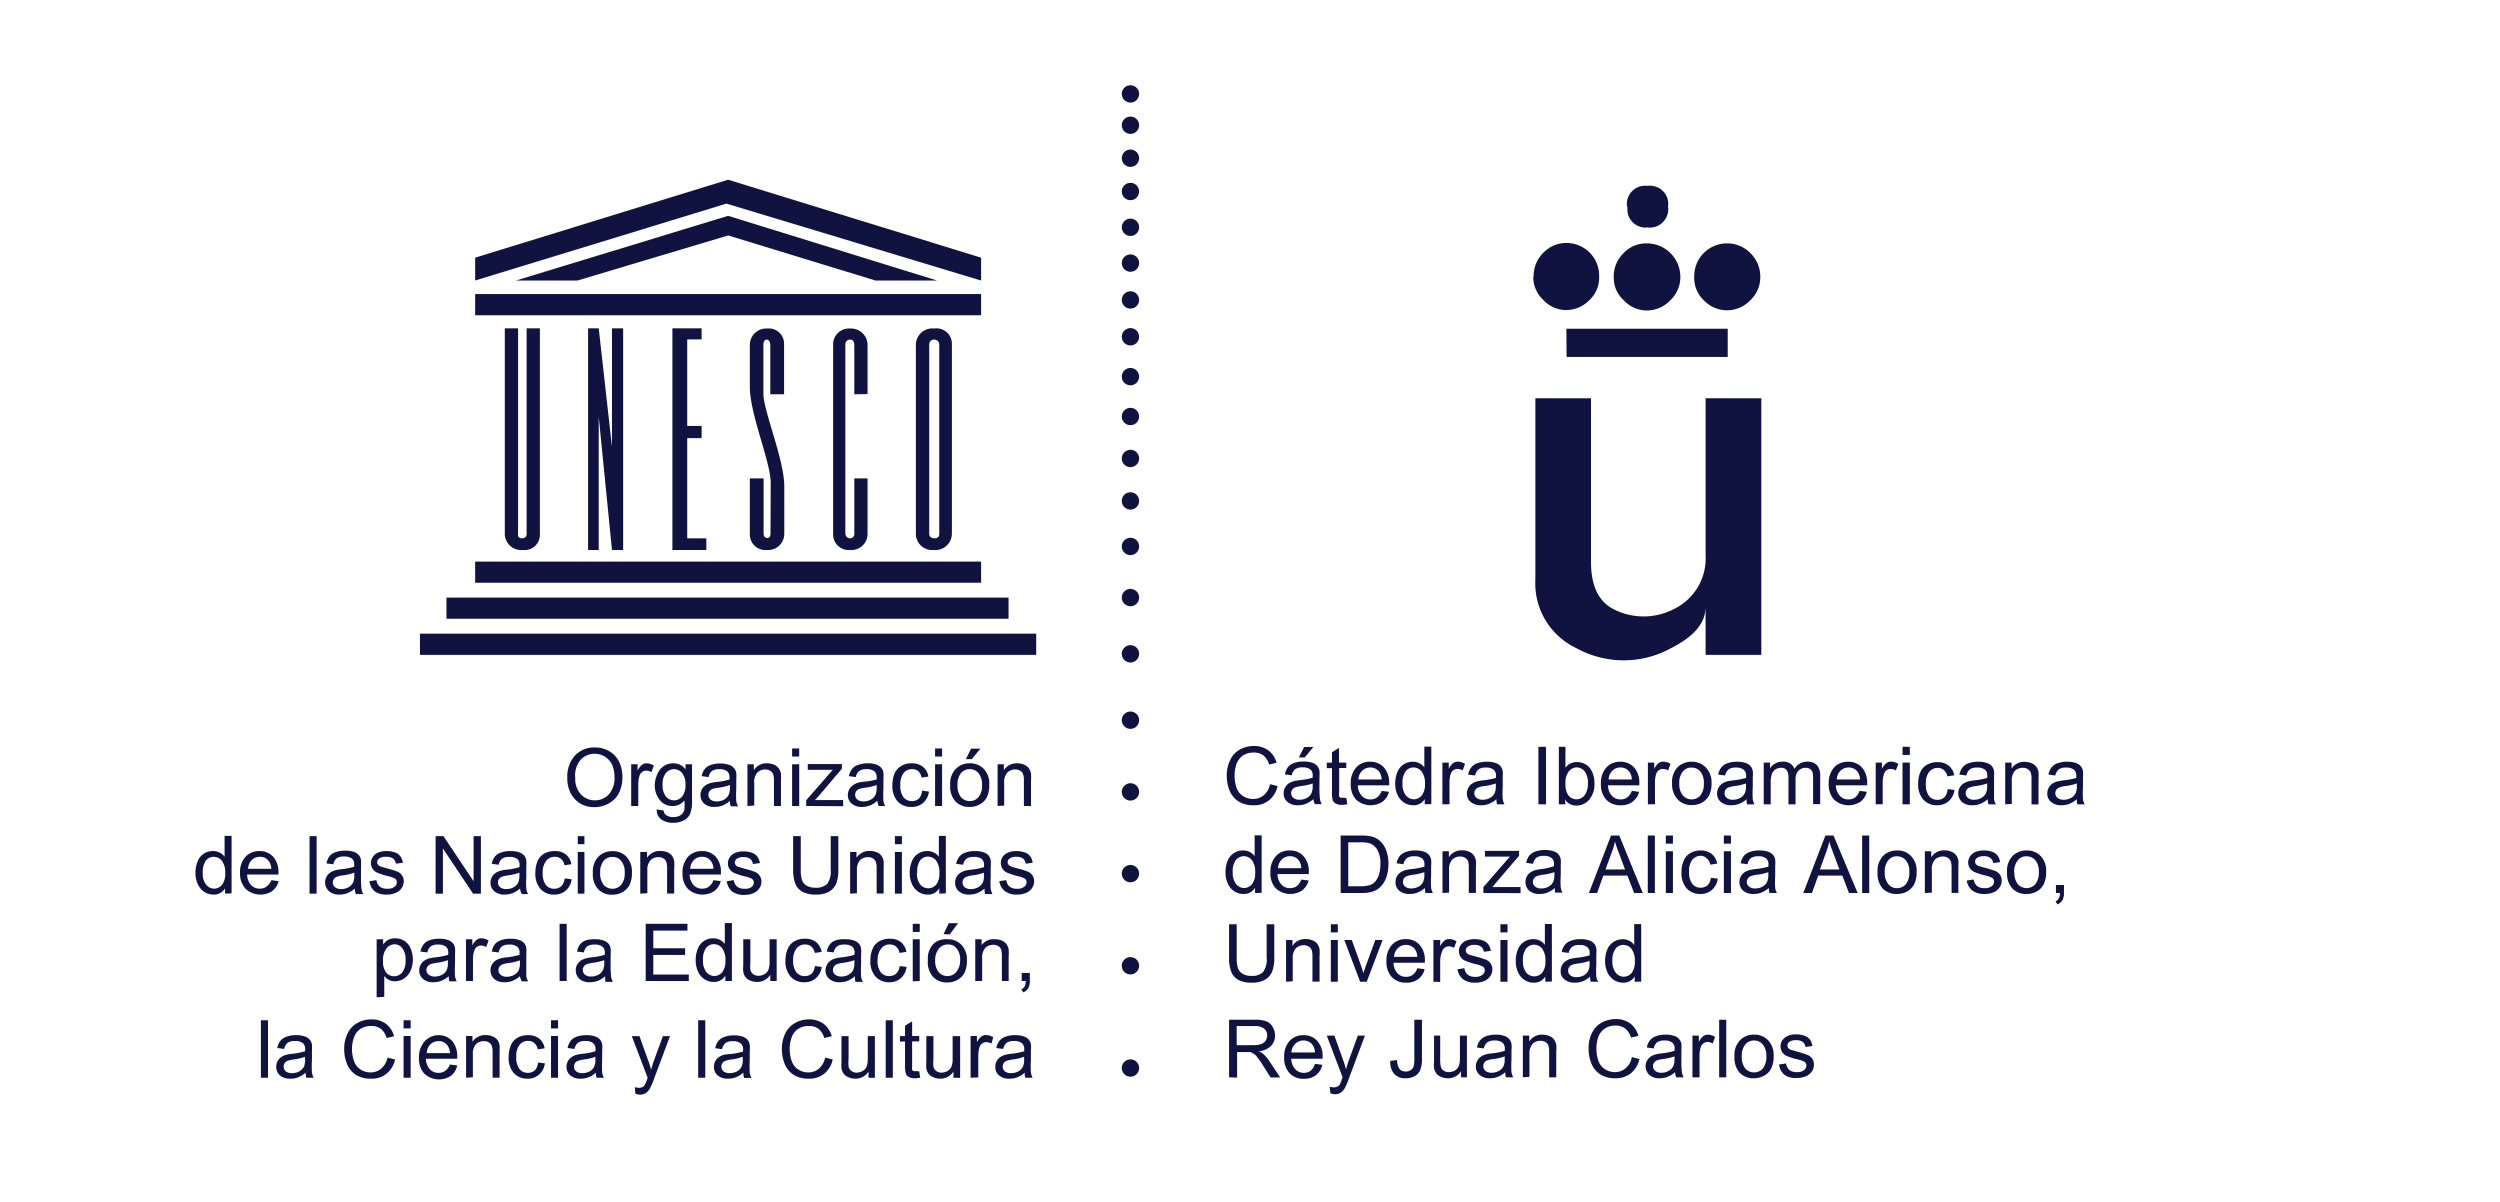 <svg xmlns="http://www.w3.org/2000/svg" data-name="Layer 1" viewBox="0 0 239.55 115.21">
  <path d="M109.15 9a.83.83 0 1 1-.83-.83.83.83 0 0 1 .83.83M109.15 12a.83.83 0 1 1-.83-.83.83.83 0 0 1 .83.83M109.15 15.16a.83.83 0 1 1-.83-.83.83.83 0 0 1 .83.83M109.15 18.35a.83.83 0 1 1-.83-.83.83.83 0 0 1 .83.83M109.15 21.78a.83.83 0 1 1-.83-.83.83.83 0 0 1 .83.83M109.15 25.21a.83.83 0 1 1-.83-.83.83.83 0 0 1 .83.83M109.15 28.73a.83.83 0 1 1-.83-.82.83.83 0 0 1 .83.82M109.15 32.26a.83.83 0 1 1-.83-.82.83.83 0 0 1 .83.82M109.15 36.08a.83.83 0 1 1-.83-.82.83.83 0 0 1 .83.82M109.15 39.91a.83.83 0 1 1-.83-.83.83.83 0 0 1 .83.83M109.15 43.92a.83.83 0 1 1-.83-.82.83.83 0 0 1 .83.82M109.15 48a.83.83 0 1 1-.83-.83.83.83 0 0 1 .83.83M109.15 52.35a.83.83 0 1 1-.83-.82.83.83 0 0 1 .83.82M109.15 57.25a.83.83 0 1 1-.83-.82.83.83 0 0 1 .83.82M109.15 62.64a.83.83 0 1 1-.83-.82.83.83 0 0 1 .83.82M109.15 69a.83.83 0 1 1-.83-.82.83.83 0 0 1 .83.82M109.15 75.87a.83.83 0 1 1-.83-.82.83.83 0 0 1 .83.82M109.15 83.7a.83.83 0 1 1-.83-.82.83.83 0 0 1 .83.82M109.15 92.54a.83.83 0 1 1-.83-.83.83.83 0 0 1 .83.83M109.15 102.34a.83.83 0 1 1-.83-.83.83.83 0 0 1 .83.83M45.53 53.81h48.48v2.03H45.53zM42.78 57.26h53.86v2.03H42.78zM40.24 60.72h59.05v2.03H40.24zM45.53 28.18h48.48v2.03H45.53zM55.34 26.88l14.43-4.32 14.12 4.32h5.9l-20.02-6.2-20.33 6.2h5.9z" style="fill: rgb(16, 19, 63);"/>
  <path d="M45.53 26.88l24.08-7.37 24.4 7.37v-2.19l-24.24-7.47-24.24 7.47v2.19zM48.37 51.17a1.57 1.57 0 0 0 1.73 1.53 1.46 1.46 0 0 0 1.63-1.53V31.46h-1.27v19.76s0 .36-.46.36-.36-.46-.36-.46V31.46h-1.27zM56.35 52.7h1.02V39.93l1.27 12.77h1.07V31.46h-1.07v11.35l-1.27-11.35h-1.02V52.7zM64.43 52.7h3.25v-1.12h-1.83v-9.6h1.38v-1.17h-1.38v-8.29h1.38v-1.06h-2.8V52.7zM83.13 37.76V33a1.59 1.59 0 0 0-1.68-1.52A1.52 1.52 0 0 0 79.83 33v18.17a1.49 1.49 0 0 0 1.62 1.53 1.55 1.55 0 0 0 1.68-1.53v-5.33h-1.27v5.33a.4.4 0 0 1-.41.41c-.38 0-.45-.41-.45-.41V33a.45.45 0 0 1 .45-.46c.41 0 .41.46.41.46v4.78zM91.21 33a1.47 1.47 0 0 0-1.68-1.52A1.58 1.58 0 0 0 87.76 33v18.17a1.55 1.55 0 0 0 1.67 1.53 1.59 1.59 0 0 0 1.78-1.53zM90 51.17s.05.41-.46.41-.5-.41-.5-.41V33a.45.45 0 0 1 .45-.46.47.47 0 0 1 .51.46zM73.83 51.17s0 .41-.33.38-.33-.38-.33-.38v-5.33h-1.32v5.33a1.49 1.49 0 0 0 1.63 1.53 1.55 1.55 0 0 0 1.67-1.53v-4.59c0-2.5-2-7.25-2-8.82V33s0-.46.31-.46.35.46.35.46v4.78h1.32V33a1.46 1.46 0 0 0-1.62-1.52A1.57 1.57 0 0 0 71.85 33v4.07c0 2.66 2 7.16 2 9.22zM117.77 103.23v-5.52h2.44a3.2 3.2 0 0 1 1.12.15 1.21 1.21 0 0 1 .61.53 1.48 1.48 0 0 1 .23.83 1.37 1.37 0 0 1-.38 1 1.93 1.93 0 0 1-1.17.51 1.68 1.68 0 0 1 .44.27 3.88 3.88 0 0 1 .61.74l1 1.5h-.92l-.73-1.15a8.24 8.24 0 0 0-.53-.76 1.42 1.42 0 0 0-.37-.37 1.21 1.21 0 0 0-.33-.15h-1.25v2.45zm.73-3.08h1.57a2.31 2.31 0 0 0 .78-.11.85.85 0 0 0 .43-.33.93.93 0 0 0 .14-.49.83.83 0 0 0-.28-.65 1.38 1.38 0 0 0-.9-.25h-1.74zM126 101.94l.7.09a1.73 1.73 0 0 1-.61 1 1.88 1.88 0 0 1-1.14.34 1.82 1.82 0 0 1-1.39-.54 2.13 2.13 0 0 1-.51-1.52 2.22 2.22 0 0 1 .51-1.56 1.78 1.78 0 0 1 1.35-.56 1.7 1.7 0 0 1 1.31.55 2.14 2.14 0 0 1 .51 1.53 1.36 1.36 0 0 1 0 .18h-3a1.52 1.52 0 0 0 .38 1 1.11 1.11 0 0 0 .83.35 1.06 1.06 0 0 0 .64-.2 1.27 1.27 0 0 0 .42-.66zm-2.22-1.09H126a1.36 1.36 0 0 0-.25-.76 1.05 1.05 0 0 0-.84-.39 1.09 1.09 0 0 0-.79.31 1.24 1.24 0 0 0-.38.84zM127.48 104.76l-.07-.63a1.54 1.54 0 0 0 .38.06.78.78 0 0 0 .37-.08.63.63 0 0 0 .22-.21 3.2 3.2 0 0 0 .2-.5l.07-.17-1.52-4h.73l.83 2.32c.11.29.2.6.29.92.08-.31.17-.61.28-.91l.85-2.33h.68l-1.52 4.06a7.86 7.86 0 0 1-.38.91 1.37 1.37 0 0 1-.41.49 1 1 0 0 1-.56.16 1.28 1.28 0 0 1-.44-.09zM133.22 101.66l.65-.09a1.46 1.46 0 0 0 .24.87.77.77 0 0 0 .58.23.84.84 0 0 0 .48-.13.61.61 0 0 0 .27-.34 2.22 2.22 0 0 0 .08-.69v-3.8h.73v3.76a2.74 2.74 0 0 1-.17 1.07 1.2 1.2 0 0 1-.53.58 1.78 1.78 0 0 1-.85.2 1.41 1.41 0 0 1-1.11-.42 1.71 1.71 0 0 1-.37-1.24zM140 103.23v-.59a1.46 1.46 0 0 1-1.27.68 1.66 1.66 0 0 1-.66-.14 1.07 1.07 0 0 1-.45-.34 1.26 1.26 0 0 1-.21-.5 3.21 3.21 0 0 1 0-.63v-2.48h.59v2.22a3.46 3.46 0 0 0 .05.71.68.68 0 0 0 .27.42.83.83 0 0 0 .51.15 1.16 1.16 0 0 0 .57-.15.93.93 0 0 0 .38-.43 2.23 2.23 0 0 0 .11-.78v-2.14h.67v4zM144.24 102.73a2.23 2.23 0 0 1-.72.45 2.08 2.08 0 0 1-.75.14 1.41 1.41 0 0 1-1-.33 1 1 0 0 1-.35-.82 1.07 1.07 0 0 1 .13-.53 1.1 1.1 0 0 1 .35-.39 1.47 1.47 0 0 1 .49-.22 3.65 3.65 0 0 1 .6-.1 6.35 6.35 0 0 0 1.2-.24 1.53 1.53 0 0 0 0-.18.79.79 0 0 0-.19-.58 1.16 1.16 0 0 0-.77-.23 1.22 1.22 0 0 0-.71.17 1.07 1.07 0 0 0-.34.59l-.66-.09a1.58 1.58 0 0 1 .3-.68 1.34 1.34 0 0 1 .6-.41 2.74 2.74 0 0 1 .9-.14 2.39 2.39 0 0 1 .83.12 1 1 0 0 1 .47.31 1 1 0 0 1 .21.46 2.9 2.9 0 0 1 0 .62v.9a9.75 9.75 0 0 0 0 1.2 1.84 1.84 0 0 0 .17.48h-.7a1.47 1.47 0 0 1-.06-.5zm-.06-1.51a4.81 4.81 0 0 1-1.1.26 2.53 2.53 0 0 0-.59.13.6.6 0 0 0-.27.22.62.62 0 0 0-.09.32.61.61 0 0 0 .2.46.9.9 0 0 0 .6.18 1.38 1.38 0 0 0 .7-.18 1 1 0 0 0 .44-.46 1.55 1.55 0 0 0 .11-.68zM145.92 103.23v-4h.61v.57a1.42 1.42 0 0 1 1.27-.66 1.76 1.76 0 0 1 .66.13 1.07 1.07 0 0 1 .45.34 1.33 1.33 0 0 1 .21.5 3.43 3.43 0 0 1 0 .66v2.46h-.68v-2.43a2 2 0 0 0-.07-.62.69.69 0 0 0-.28-.33 1 1 0 0 0-.48-.12 1.11 1.11 0 0 0-.74.27 1.37 1.37 0 0 0-.32 1v2.18zM156.36 101.29l.73.19a2.44 2.44 0 0 1-.83 1.37 2.29 2.29 0 0 1-1.45.47 2.62 2.62 0 0 1-1.45-.36 2.23 2.23 0 0 1-.85-1 3.69 3.69 0 0 1-.29-1.48 3.19 3.19 0 0 1 .32-1.5 2.28 2.28 0 0 1 .94-1 2.77 2.77 0 0 1 1.34-.33 2.27 2.27 0 0 1 1.39.42 2.18 2.18 0 0 1 .78 1.19l-.71.16a1.71 1.71 0 0 0-.56-.87 1.5 1.5 0 0 0-.92-.28 1.8 1.8 0 0 0-1.06.31 1.62 1.62 0 0 0-.6.82 3.14 3.14 0 0 0-.17 1.06 3.51 3.51 0 0 0 .2 1.22 1.58 1.58 0 0 0 .64.79 1.82 1.82 0 0 0 .94.26 1.54 1.54 0 0 0 1-.36 1.74 1.74 0 0 0 .61-1.08zM160.51 102.73a2.37 2.37 0 0 1-.73.45 2 2 0 0 1-.75.14 1.45 1.45 0 0 1-1-.33 1.14 1.14 0 0 1-.22-1.35 1.2 1.2 0 0 1 .35-.39 1.67 1.67 0 0 1 .49-.22 3.65 3.65 0 0 1 .6-.1 6.49 6.49 0 0 0 1.21-.24v-.18a.75.75 0 0 0-.19-.58 1.14 1.14 0 0 0-.77-.23 1.24 1.24 0 0 0-.71.17 1 1 0 0 0-.33.59l-.66-.09a1.7 1.7 0 0 1 .29-.68 1.34 1.34 0 0 1 .6-.41 2.76 2.76 0 0 1 .91-.14 2.39 2.39 0 0 1 .83.12 1 1 0 0 1 .47.31 1 1 0 0 1 .21.46 4.18 4.18 0 0 1 0 .62v.9a9 9 0 0 0 .05 1.2 1.54 1.54 0 0 0 .17.48h-.71a1.27 1.27 0 0 1-.11-.5zm-.06-1.51a5.06 5.06 0 0 1-1.11.26 2.81 2.81 0 0 0-.59.13.63.63 0 0 0-.26.22.55.55 0 0 0-.1.32.59.59 0 0 0 .21.46.86.86 0 0 0 .6.18 1.31 1.31 0 0 0 .69-.18 1.05 1.05 0 0 0 .45-.46 1.71 1.71 0 0 0 .11-.68zM162.17 103.23v-4h.61v.61a1.66 1.66 0 0 1 .43-.56.79.79 0 0 1 .44-.14 1.33 1.33 0 0 1 .69.22l-.23.63a1 1 0 0 0-.5-.15.62.62 0 0 0-.39.14.68.68 0 0 0-.26.37 2.79 2.79 0 0 0-.11.79v2.09zM164.73 103.23v-5.52h.68v5.52zM166.2 101.23a2 2 0 0 1 .62-1.64 1.84 1.84 0 0 1 1.26-.45 1.78 1.78 0 0 1 1.34.54 2.05 2.05 0 0 1 .53 1.49 2.59 2.59 0 0 1-.24 1.22 1.57 1.57 0 0 1-.67.68 2 2 0 0 1-1 .25 1.81 1.81 0 0 1-1.36-.54 2.18 2.18 0 0 1-.48-1.55zm.7 0a1.73 1.73 0 0 0 .33 1.15 1.13 1.13 0 0 0 1.69 0 1.78 1.78 0 0 0 .33-1.17 1.64 1.64 0 0 0-.34-1.13 1.07 1.07 0 0 0-.83-.38 1.11 1.11 0 0 0-.85.38 1.73 1.73 0 0 0-.33 1.15zM170.47 102l.67-.1a1 1 0 0 0 .31.62 1.1 1.1 0 0 0 .72.21 1 1 0 0 0 .69-.19.59.59 0 0 0 .23-.45.42.42 0 0 0-.2-.36 3.21 3.21 0 0 0-.69-.23 5.86 5.86 0 0 1-1-.32 1 1 0 0 1-.44-.38 1 1 0 0 1-.15-.54 1 1 0 0 1 .12-.49 1.24 1.24 0 0 1 .34-.38 1.44 1.44 0 0 1 .43-.2 2.14 2.14 0 0 1 .58-.08 2.37 2.37 0 0 1 .83.14 1.15 1.15 0 0 1 .52.36 1.52 1.52 0 0 1 .23.62l-.66.09a.72.72 0 0 0-.26-.48 1 1 0 0 0-.61-.17 1.11 1.11 0 0 0-.66.15.45.45 0 0 0-.2.36.35.35 0 0 0 .08.24.6.6 0 0 0 .26.18c.07 0 .27.08.6.17a9.36 9.36 0 0 1 1 .32 1 1 0 0 1 .44.35 1 1 0 0 1 .16.58 1.14 1.14 0 0 1-.19.64 1.26 1.26 0 0 1-.57.46 2.07 2.07 0 0 1-.84.17A1.85 1.85 0 0 1 171 103a1.46 1.46 0 0 1-.53-1zM121.69 75.14l.73.18a2.41 2.41 0 0 1-.83 1.37 2.22 2.22 0 0 1-1.45.47 2.62 2.62 0 0 1-1.45-.36 2.24 2.24 0 0 1-.85-1 3.65 3.65 0 0 1-.29-1.48 3.25 3.25 0 0 1 .33-1.5 2.18 2.18 0 0 1 .93-1 2.78 2.78 0 0 1 1.34-.34 2.28 2.28 0 0 1 1.39.43 2.15 2.15 0 0 1 .78 1.18l-.71.17a1.79 1.79 0 0 0-.56-.88 1.5 1.5 0 0 0-.92-.27 1.81 1.81 0 0 0-1.06.3 1.71 1.71 0 0 0-.6.82 3.46 3.46 0 0 0-.17 1.06 3.52 3.52 0 0 0 .2 1.23 1.52 1.52 0 0 0 .64.78 1.82 1.82 0 0 0 .94.26 1.59 1.59 0 0 0 1-.35 1.8 1.8 0 0 0 .61-1.07zM125.84 76.58a2.68 2.68 0 0 1-.73.45 2 2 0 0 1-.74.13 1.46 1.46 0 0 1-1-.32A1 1 0 0 1 123 76a1.09 1.09 0 0 1 .14-.54 1.07 1.07 0 0 1 .34-.39 2 2 0 0 1 .49-.22 5.63 5.63 0 0 1 .6-.1 6.67 6.67 0 0 0 1.21-.23v-.18a.72.72 0 0 0-.19-.58 1.09 1.09 0 0 0-.77-.23 1.11 1.11 0 0 0-.7.17.94.94 0 0 0-.34.59l-.66-.09a1.69 1.69 0 0 1 .29-.69 1.32 1.32 0 0 1 .6-.4 2.56 2.56 0 0 1 .91-.14 2.39 2.39 0 0 1 .83.12 1.12 1.12 0 0 1 .47.3 1.09 1.09 0 0 1 .21.46 4.35 4.35 0 0 1 0 .63v.9a8.81 8.81 0 0 0 .05 1.19 1.38 1.38 0 0 0 .17.48H126a1.41 1.41 0 0 1-.16-.47zm-.06-1.51a5 5 0 0 1-1.11.25 2.68 2.68 0 0 0-.59.14.56.56 0 0 0-.26.22.51.51 0 0 0-.1.32.57.57 0 0 0 .21.45.88.88 0 0 0 .6.18 1.41 1.41 0 0 0 .69-.17 1 1 0 0 0 .45-.47 1.68 1.68 0 0 0 .11-.68zm-1.32-2.49l.5-1h.89l-.83 1zM129 76.47l.1.59a2.5 2.5 0 0 1-.51.06A1.22 1.22 0 0 1 128 77a.62.62 0 0 1-.29-.31 2.32 2.32 0 0 1-.08-.8V73.6h-.5v-.52h.5v-1l.67-.41v1.4h.7v.52h-.68v2.34a1 1 0 0 0 0 .37.24.24 0 0 0 .11.13.39.39 0 0 0 .23 0zM132.39 75.78l.7.09a1.68 1.68 0 0 1-.62.95 2.07 2.07 0 0 1-2.53-.2 2.11 2.11 0 0 1-.51-1.51 2.2 2.2 0 0 1 .52-1.57 1.74 1.74 0 0 1 1.34-.55 1.71 1.71 0 0 1 1.31.54 2.18 2.18 0 0 1 .51 1.54 1.36 1.36 0 0 1 0 .18h-3a1.49 1.49 0 0 0 .37 1 1.07 1.07 0 0 0 .83.35 1.05 1.05 0 0 0 .64-.19 1.39 1.39 0 0 0 .44-.63zm-2.23-1.09h2.23a1.36 1.36 0 0 0-.25-.76 1.05 1.05 0 0 0-.84-.39 1.06 1.06 0 0 0-.78.32 1.21 1.21 0 0 0-.36.83zM136.52 77.07v-.5a1.24 1.24 0 0 1-1.11.59 1.62 1.62 0 0 1-.88-.26 1.74 1.74 0 0 1-.62-.74 2.45 2.45 0 0 1-.22-1.08 2.94 2.94 0 0 1 .2-1.09 1.58 1.58 0 0 1 1.49-1 1.34 1.34 0 0 1 .64.15 1.27 1.27 0 0 1 .46.4v-2h.67v5.51zm-2.13-2a1.69 1.69 0 0 0 .32 1.14 1 1 0 0 0 .76.38 1 1 0 0 0 .76-.36 1.71 1.71 0 0 0 .31-1.11 1.89 1.89 0 0 0-.32-1.2 1 1 0 0 0-.78-.38.92.92 0 0 0-.75.37 1.81 1.81 0 0 0-.3 1.17zM138.21 77.07v-4h.61v.6a1.63 1.63 0 0 1 .43-.56.75.75 0 0 1 .43-.13 1.3 1.3 0 0 1 .7.22l-.23.62a1.05 1.05 0 0 0-.5-.14.64.64 0 0 0-.4.13.7.7 0 0 0-.25.37 2.48 2.48 0 0 0-.11.79v2.09zM143.39 76.58a2.54 2.54 0 0 1-.73.45 2 2 0 0 1-.74.13 1.46 1.46 0 0 1-1-.32 1 1 0 0 1-.36-.82 1.09 1.09 0 0 1 .14-.54 1 1 0 0 1 .35-.39 1.76 1.76 0 0 1 .48-.22 5.63 5.63 0 0 1 .6-.1 6.67 6.67 0 0 0 1.21-.23v-.18a.72.72 0 0 0-.19-.58 1.09 1.09 0 0 0-.77-.23 1.11 1.11 0 0 0-.7.17 1 1 0 0 0-.34.59l-.66-.09a1.57 1.57 0 0 1 .3-.69 1.24 1.24 0 0 1 .59-.4 2.56 2.56 0 0 1 .91-.14 2.39 2.39 0 0 1 .83.12 1.12 1.12 0 0 1 .47.3 1.09 1.09 0 0 1 .21.46 4 4 0 0 1 0 .63v.9a9.54 9.54 0 0 0 0 1.19 1.38 1.38 0 0 0 .17.48h-.71a1.41 1.41 0 0 1-.06-.49zm-.06-1.51a5 5 0 0 1-1.1.25 2.41 2.41 0 0 0-.59.14.54.54 0 0 0-.27.22.58.58 0 0 0-.1.32.57.57 0 0 0 .21.45.9.9 0 0 0 .6.18 1.41 1.41 0 0 0 .69-.17 1 1 0 0 0 .45-.47 1.68 1.68 0 0 0 .11-.68zM147.41 77.07v-5.51h.73v5.51zM150 77.07h-.63v-5.51h.63v2a1.33 1.33 0 0 1 1.09-.54 1.66 1.66 0 0 1 .7.15 1.39 1.39 0 0 1 .54.41 2.09 2.09 0 0 1 .33.65 2.69 2.69 0 0 1 .12.81 2.27 2.27 0 0 1-.51 1.59 1.58 1.58 0 0 1-1.21.56 1.26 1.26 0 0 1-1.11-.59zm0-2a2.08 2.08 0 0 0 .19 1 1 1 0 0 0 .87.52 1 1 0 0 0 .77-.38 1.79 1.79 0 0 0 .32-1.15 1.74 1.74 0 0 0-.31-1.15 1 1 0 0 0-.75-.38 1 1 0 0 0-.77.39A1.73 1.73 0 0 0 150 75zM156.36 75.78l.7.09a1.68 1.68 0 0 1-.62.95 1.78 1.78 0 0 1-1.14.34 1.83 1.83 0 0 1-1.39-.54 2.11 2.11 0 0 1-.51-1.51 2.2 2.2 0 0 1 .52-1.57 1.74 1.74 0 0 1 1.34-.55 1.71 1.71 0 0 1 1.31.54 2.18 2.18 0 0 1 .51 1.54v.18h-3a1.49 1.49 0 0 0 .37 1 1.08 1.08 0 0 0 .84.35 1 1 0 0 0 .63-.19 1.32 1.32 0 0 0 .44-.63zm-2.22-1.09h2.22a1.29 1.29 0 0 0-.25-.76 1.05 1.05 0 0 0-.84-.39 1.06 1.06 0 0 0-.78.32 1.16 1.16 0 0 0-.35.83zM157.9 77.07v-4h.61v.6a1.63 1.63 0 0 1 .43-.56.75.75 0 0 1 .43-.13 1.3 1.3 0 0 1 .7.22l-.23.62a1.05 1.05 0 0 0-.5-.14.64.64 0 0 0-.4.13.7.7 0 0 0-.25.37 2.48 2.48 0 0 0-.11.79v2.09zM160.22 75.07a2 2 0 0 1 .62-1.64 1.87 1.87 0 0 1 1.25-.44 1.8 1.8 0 0 1 1.35.54A2 2 0 0 1 164 75a2.68 2.68 0 0 1-.23 1.21 1.78 1.78 0 0 1-.67.69 2 2 0 0 1-1 .24 1.77 1.77 0 0 1-1.35-.54 2.12 2.12 0 0 1-.53-1.53zm.69 0a1.7 1.7 0 0 0 .34 1.15 1.12 1.12 0 0 0 1.68 0 1.74 1.74 0 0 0 .33-1.17 1.66 1.66 0 0 0-.33-1.12 1.1 1.1 0 0 0-.84-.38 1 1 0 0 0-.84.38 1.69 1.69 0 0 0-.34 1.14zM167.36 76.58a2.64 2.64 0 0 1-.72.45 2.11 2.11 0 0 1-.75.13 1.46 1.46 0 0 1-1-.32 1 1 0 0 1-.36-.82 1.14 1.14 0 0 1 .49-.93 1.76 1.76 0 0 1 .48-.22 5.91 5.91 0 0 1 .61-.1 6.7 6.7 0 0 0 1.2-.23 1.62 1.62 0 0 0 0-.18.72.72 0 0 0-.2-.58 1.09 1.09 0 0 0-.77-.23 1.11 1.11 0 0 0-.7.17 1 1 0 0 0-.34.59l-.66-.09a1.57 1.57 0 0 1 .3-.69 1.27 1.27 0 0 1 .6-.4 2.5 2.5 0 0 1 .9-.14 2.39 2.39 0 0 1 .83.12 1.12 1.12 0 0 1 .47.3 1.09 1.09 0 0 1 .21.46 3 3 0 0 1 0 .63v.9a9.54 9.54 0 0 0 0 1.19 1.62 1.62 0 0 0 .17.48h-.71a1.41 1.41 0 0 1-.05-.49zm-.06-1.51a4.9 4.9 0 0 1-1.1.25 2.41 2.41 0 0 0-.59.14.54.54 0 0 0-.27.22.57.57 0 0 0-.09.32.56.56 0 0 0 .2.45.9.9 0 0 0 .6.18 1.48 1.48 0 0 0 .7-.17 1 1 0 0 0 .44-.47 1.52 1.52 0 0 0 .11-.68zM169 77.07v-4h.6v.56a1.33 1.33 0 0 1 .5-.47 1.41 1.41 0 0 1 .71-.18 1.34 1.34 0 0 1 .73.18 1 1 0 0 1 .4.52 1.43 1.43 0 0 1 1.23-.7 1.23 1.23 0 0 1 .92.33 1.41 1.41 0 0 1 .32 1v2.74h-.68v-2.49a2 2 0 0 0-.06-.59.67.67 0 0 0-.24-.29.78.78 0 0 0-.41-.11 1 1 0 0 0-.7.28 1.27 1.27 0 0 0-.27.9v2.32h-.68v-2.59a1.15 1.15 0 0 0-.17-.68.63.63 0 0 0-.54-.23 1 1 0 0 0-.53.15.91.91 0 0 0-.35.44 2.62 2.62 0 0 0-.11.84v2.07zM178.18 75.78l.7.09a1.67 1.67 0 0 1-.61.95 2.07 2.07 0 0 1-2.53-.2 2.11 2.11 0 0 1-.51-1.51 2.25 2.25 0 0 1 .51-1.57 1.77 1.77 0 0 1 1.35-.55 1.73 1.73 0 0 1 1.31.54 2.18 2.18 0 0 1 .51 1.54v.18h-3a1.5 1.5 0 0 0 .38 1 1.07 1.07 0 0 0 .83.35 1.05 1.05 0 0 0 .64-.19 1.31 1.31 0 0 0 .42-.63zM176 74.69h2.23a1.36 1.36 0 0 0-.25-.76 1.05 1.05 0 0 0-.84-.39 1.09 1.09 0 0 0-.79.32 1.2 1.2 0 0 0-.35.83zM179.73 77.07v-4h.6v.6a1.63 1.63 0 0 1 .44-.56.73.73 0 0 1 .43-.13 1.3 1.3 0 0 1 .7.22l-.24.62a1 1 0 0 0-.49-.14.62.62 0 0 0-.4.13.7.7 0 0 0-.25.37 2.47 2.47 0 0 0-.12.79v2.09zM182.3 72.34v-.78h.7v.78zm0 4.73v-4h.7v4zM186.61 75.61l.67.08a1.72 1.72 0 0 1-.56 1.08 1.63 1.63 0 0 1-1.1.39 1.73 1.73 0 0 1-1.32-.53 2.19 2.19 0 0 1-.5-1.54A2.81 2.81 0 0 1 184 74a1.47 1.47 0 0 1 .66-.73 1.94 1.94 0 0 1 1-.24 1.64 1.64 0 0 1 1.06.33 1.46 1.46 0 0 1 .53.93l-.65.1a1.1 1.1 0 0 0-.34-.6.84.84 0 0 0-.57-.21 1.06 1.06 0 0 0-.83.37 1.71 1.71 0 0 0-.32 1.16 1.82 1.82 0 0 0 .3 1.17 1 1 0 0 0 .81.36.94.94 0 0 0 .66-.24 1.15 1.15 0 0 0 .3-.79zM190.46 76.58a2.64 2.64 0 0 1-.72.45 2 2 0 0 1-.75.13 1.47 1.47 0 0 1-1-.32 1.15 1.15 0 0 1-.22-1.36 1.2 1.2 0 0 1 .35-.39 2 2 0 0 1 .49-.22 5.21 5.21 0 0 1 .6-.1 6.67 6.67 0 0 0 1.21-.23v-.18a.72.72 0 0 0-.19-.58 1.09 1.09 0 0 0-.77-.23 1.16 1.16 0 0 0-.71.17 1 1 0 0 0-.33.59l-.67-.09a1.69 1.69 0 0 1 .3-.69 1.32 1.32 0 0 1 .6-.4 2.52 2.52 0 0 1 .91-.14 2.43 2.43 0 0 1 .83.12 1.12 1.12 0 0 1 .47.3 1.09 1.09 0 0 1 .21.46 4.35 4.35 0 0 1 0 .63v2.09a1.4 1.4 0 0 0 .18.48h-.71a1.41 1.41 0 0 1-.08-.49zm-.05-1.51a5.16 5.16 0 0 1-1.11.25 2.54 2.54 0 0 0-.59.14.64.64 0 0 0-.27.22.6.6 0 0 0 .12.77.85.85 0 0 0 .59.18 1.42 1.42 0 0 0 .7-.17 1.07 1.07 0 0 0 .45-.47 1.68 1.68 0 0 0 .11-.68zM192.14 77.07v-4h.61v.57A1.43 1.43 0 0 1 194 73a1.59 1.59 0 0 1 .66.13 1 1 0 0 1 .46.34 1.26 1.26 0 0 1 .21.5 4.76 4.76 0 0 1 0 .66v2.45h-.67v-2.44a1.94 1.94 0 0 0-.08-.62.66.66 0 0 0-.28-.32.83.83 0 0 0-.47-.13 1.12 1.12 0 0 0-.75.28 1.35 1.35 0 0 0-.31 1v2.18zM199 76.58a2.54 2.54 0 0 1-.73.45 2 2 0 0 1-.74.13 1.46 1.46 0 0 1-1-.32 1 1 0 0 1-.36-.82 1.14 1.14 0 0 1 .49-.93 1.76 1.76 0 0 1 .48-.22c.14 0 .34-.07.6-.1a6.67 6.67 0 0 0 1.21-.23v-.18a.72.72 0 0 0-.2-.58 1.09 1.09 0 0 0-.77-.23 1.11 1.11 0 0 0-.7.17 1 1 0 0 0-.34.59l-.66-.09a1.57 1.57 0 0 1 .3-.69 1.24 1.24 0 0 1 .59-.4 2.56 2.56 0 0 1 .91-.14 2.39 2.39 0 0 1 .83.12 1.12 1.12 0 0 1 .47.3 1.09 1.09 0 0 1 .21.46 4 4 0 0 1 0 .63v.9a9.54 9.54 0 0 0 0 1.19 1.38 1.38 0 0 0 .17.48h-.71a1.41 1.41 0 0 1-.05-.49zm0-1.51a4.9 4.9 0 0 1-1.1.25 2.41 2.41 0 0 0-.59.14.54.54 0 0 0-.27.22.58.58 0 0 0-.1.32.57.57 0 0 0 .21.45.9.9 0 0 0 .6.18 1.41 1.41 0 0 0 .69-.17 1 1 0 0 0 .45-.47 1.52 1.52 0 0 0 .11-.68zM120.26 85.57v-.5a1.24 1.24 0 0 1-1.12.59 1.58 1.58 0 0 1-.87-.26 1.67 1.67 0 0 1-.62-.74 2.45 2.45 0 0 1-.22-1.08 2.75 2.75 0 0 1 .2-1.09 1.55 1.55 0 0 1 1.48-1 1.32 1.32 0 0 1 1.11.55v-2h.67v5.51zm-2.14-2a1.74 1.74 0 0 0 .32 1.14 1 1 0 0 0 .77.38 1 1 0 0 0 .75-.36 1.65 1.65 0 0 0 .31-1.11 1.89 1.89 0 0 0-.31-1.2 1 1 0 0 0-.78-.38 1 1 0 0 0-.76.37 1.81 1.81 0 0 0-.3 1.17zM124.69 84.28l.7.09a1.73 1.73 0 0 1-.62.95 2.07 2.07 0 0 1-2.53-.2 2.11 2.11 0 0 1-.51-1.51 2.2 2.2 0 0 1 .52-1.57 1.74 1.74 0 0 1 1.34-.55 1.71 1.71 0 0 1 1.31.54 2.18 2.18 0 0 1 .51 1.54 1.36 1.36 0 0 1 0 .18h-3a1.49 1.49 0 0 0 .37 1 1.07 1.07 0 0 0 .83.35 1.05 1.05 0 0 0 .64-.19 1.39 1.39 0 0 0 .44-.63zm-2.23-1.09h2.23a1.36 1.36 0 0 0-.25-.76 1.05 1.05 0 0 0-.84-.39 1.06 1.06 0 0 0-.78.32 1.21 1.21 0 0 0-.36.83zM128.46 85.57v-5.51h1.9a4.78 4.78 0 0 1 1 .08 1.8 1.8 0 0 1 .81.39 2.24 2.24 0 0 1 .65.94 3.6 3.6 0 0 1 .22 1.31 3.84 3.84 0 0 1-.15 1.12 2.59 2.59 0 0 1-.38.8 2 2 0 0 1-.5.5 2.28 2.28 0 0 1-.65.28 4 4 0 0 1-.89.09zm.73-.65h1.18a2.74 2.74 0 0 0 .85-.1 1.22 1.22 0 0 0 .5-.29 1.77 1.77 0 0 0 .4-.69 3.37 3.37 0 0 0 .15-1.07 2.57 2.57 0 0 0-.29-1.33 1.45 1.45 0 0 0-.69-.62 3 3 0 0 0-.94-.11h-1.16zM136.54 85.08a2.64 2.64 0 0 1-.72.45 2.08 2.08 0 0 1-.75.13 1.46 1.46 0 0 1-1-.32 1 1 0 0 1-.35-.82 1.08 1.08 0 0 1 .13-.54 1.1 1.1 0 0 1 .35-.39 1.7 1.7 0 0 1 .49-.22 5.21 5.21 0 0 1 .6-.1 6.52 6.52 0 0 0 1.2-.23 1.62 1.62 0 0 0 0-.18.76.76 0 0 0-.19-.58 1.12 1.12 0 0 0-.78-.23 1.13 1.13 0 0 0-.7.17 1 1 0 0 0-.34.59l-.66-.09a1.57 1.57 0 0 1 .3-.69 1.32 1.32 0 0 1 .6-.4 2.5 2.5 0 0 1 .9-.14 2.39 2.39 0 0 1 .83.12 1.06 1.06 0 0 1 .47.3 1.09 1.09 0 0 1 .21.46 3 3 0 0 1 0 .63v.9a9.54 9.54 0 0 0 0 1.19 1.62 1.62 0 0 0 .17.48h-.7a1.41 1.41 0 0 1-.06-.49zm-.06-1.51a4.9 4.9 0 0 1-1.1.25 2.41 2.41 0 0 0-.59.14.54.54 0 0 0-.27.22.57.57 0 0 0-.09.32.59.59 0 0 0 .2.45.9.9 0 0 0 .6.18 1.48 1.48 0 0 0 .7-.17 1 1 0 0 0 .44-.47 1.52 1.52 0 0 0 .11-.68zM138.22 85.57v-4h.61v.57a1.42 1.42 0 0 1 1.27-.66 1.59 1.59 0 0 1 .66.13 1 1 0 0 1 .45.34 1.26 1.26 0 0 1 .21.5 3.3 3.3 0 0 1 0 .66v2.45h-.68v-2.42a2 2 0 0 0-.07-.62.72.72 0 0 0-.28-.32.86.86 0 0 0-.48-.13 1.12 1.12 0 0 0-.74.28 1.34 1.34 0 0 0-.32 1v2.18zM142.14 85.57V85l2.54-2.92H142.29v-.55h3.27V82l-2.17 2.53-.39.47h2.7v.58zM149 85.08a2.84 2.84 0 0 1-.73.45 2 2 0 0 1-.75.13 1.49 1.49 0 0 1-1-.32 1.15 1.15 0 0 1-.22-1.36 1.2 1.2 0 0 1 .35-.39 2 2 0 0 1 .49-.22 5.21 5.21 0 0 1 .6-.1 6.67 6.67 0 0 0 1.16-.27v-.18a.72.72 0 0 0-.19-.58 1.09 1.09 0 0 0-.77-.23 1.16 1.16 0 0 0-.71.17 1 1 0 0 0-.33.59l-.66-.09a1.69 1.69 0 0 1 .29-.69 1.32 1.32 0 0 1 .6-.4 2.52 2.52 0 0 1 .91-.14 2.39 2.39 0 0 1 .83.12 1.12 1.12 0 0 1 .47.3 1.09 1.09 0 0 1 .21.46 4.35 4.35 0 0 1 0 .63v.9a8.81 8.81 0 0 0 0 1.19 1.38 1.38 0 0 0 .17.48h-.71a1.41 1.41 0 0 1-.01-.45zm-.06-1.51a5.16 5.16 0 0 1-1.11.25 2.68 2.68 0 0 0-.59.14.56.56 0 0 0-.26.22.51.51 0 0 0-.1.32.57.57 0 0 0 .21.45.86.86 0 0 0 .6.18 1.41 1.41 0 0 0 .69-.17 1 1 0 0 0 .45-.47 1.68 1.68 0 0 0 .11-.68zM152.25 85.57l2.12-5.51h.79l2.25 5.51h-.83l-.64-1.67h-2.31l-.6 1.67zm1.59-2.26h1.87l-.57-1.53a11.16 11.16 0 0 1-.39-1.14 6.9 6.9 0 0 1-.3 1zM157.89 85.57v-5.51h.68v5.51zM159.62 80.84v-.78h.68v.78zm0 4.73v-4h.68v4zM163.93 84.11l.67.08a1.72 1.72 0 0 1-.56 1.08 1.63 1.63 0 0 1-1.1.39 1.73 1.73 0 0 1-1.32-.53 2.19 2.19 0 0 1-.5-1.54 2.65 2.65 0 0 1 .22-1.13 1.46 1.46 0 0 1 .65-.73 1.94 1.94 0 0 1 .95-.24 1.69 1.69 0 0 1 1.07.33 1.55 1.55 0 0 1 .53.93l-.66.1a1 1 0 0 0-.34-.6.82.82 0 0 0-.54-.25 1.06 1.06 0 0 0-.83.37 1.71 1.71 0 0 0-.32 1.16 1.76 1.76 0 0 0 .31 1.17 1 1 0 0 0 .8.36 1 1 0 0 0 .67-.24 1.19 1.19 0 0 0 .3-.71zM165.18 80.84v-.78h.68v.78zm0 4.73v-4h.68v4zM169.49 85.08a2.64 2.64 0 0 1-.72.45 2 2 0 0 1-.75.13 1.49 1.49 0 0 1-1-.32 1.15 1.15 0 0 1-.22-1.36 1.2 1.2 0 0 1 .35-.39 2 2 0 0 1 .49-.22 5.21 5.21 0 0 1 .6-.1 6.67 6.67 0 0 0 1.21-.23v-.18a.72.72 0 0 0-.19-.58 1.09 1.09 0 0 0-.77-.23 1.16 1.16 0 0 0-.71.17 1 1 0 0 0-.33.59l-.66-.09a1.69 1.69 0 0 1 .29-.69 1.32 1.32 0 0 1 .6-.4 2.52 2.52 0 0 1 .91-.14 2.43 2.43 0 0 1 .83.12 1.12 1.12 0 0 1 .47.3 1.09 1.09 0 0 1 .21.46 4.35 4.35 0 0 1 0 .63v.9a8.81 8.81 0 0 0 0 1.19 1.2 1.2 0 0 0 .17.48h-.71a1.41 1.41 0 0 1-.07-.49zm-.05-1.51a5.16 5.16 0 0 1-1.11.25 2.54 2.54 0 0 0-.59.14.56.56 0 0 0-.26.22.51.51 0 0 0-.1.32.57.57 0 0 0 .21.45.86.86 0 0 0 .6.18 1.41 1.41 0 0 0 .69-.17 1.07 1.07 0 0 0 .45-.47 1.68 1.68 0 0 0 .11-.68zM172.79 85.57l2.12-5.51h.78l2.31 5.51h-.83l-.64-1.67h-2.31l-.6 1.67zm1.59-2.26h1.87l-.57-1.53c-.18-.46-.31-.84-.4-1.14a6.85 6.85 0 0 1-.29 1zM178.43 85.57v-5.51h.68v5.51zM179.91 83.57a2.06 2.06 0 0 1 .61-1.64 1.9 1.9 0 0 1 1.26-.44 1.76 1.76 0 0 1 1.34.54 2 2 0 0 1 .53 1.49 2.68 2.68 0 0 1-.23 1.21 1.74 1.74 0 0 1-.68.69 2 2 0 0 1-1 .24 1.81 1.81 0 0 1-1.36-.54 2.16 2.16 0 0 1-.47-1.55zm.69 0a1.65 1.65 0 0 0 .34 1.15 1 1 0 0 0 .84.38 1.07 1.07 0 0 0 .84-.38 1.74 1.74 0 0 0 .33-1.17 1.61 1.61 0 0 0-.34-1.12 1.07 1.07 0 0 0-.83-.38 1 1 0 0 0-.84.38 1.64 1.64 0 0 0-.34 1.14zM184.44 85.57v-4h.61v.57a1.43 1.43 0 0 1 1.27-.66 1.59 1.59 0 0 1 .66.13 1 1 0 0 1 .46.34 1.26 1.26 0 0 1 .21.5 4.76 4.76 0 0 1 0 .66v2.45H187v-2.42a1.94 1.94 0 0 0-.08-.62.66.66 0 0 0-.28-.32.83.83 0 0 0-.47-.13 1.12 1.12 0 0 0-.75.28 1.35 1.35 0 0 0-.31 1v2.18zM188.45 84.38l.67-.11a1 1 0 0 0 .31.62 1.14 1.14 0 0 0 .72.21 1 1 0 0 0 .7-.19.54.54 0 0 0 .22-.44.4.4 0 0 0-.2-.36 2.71 2.71 0 0 0-.69-.23 6.6 6.6 0 0 1-1-.33 1 1 0 0 1-.44-.38 1 1 0 0 1-.15-.53 1.09 1.09 0 0 1 .13-.5 1.06 1.06 0 0 1 .33-.37 1.23 1.23 0 0 1 .43-.2 1.85 1.85 0 0 1 .58-.08 2.33 2.33 0 0 1 .83.13 1.11 1.11 0 0 1 .52.37 1.41 1.41 0 0 1 .24.62l-.66.09a.69.69 0 0 0-.27-.48.91.91 0 0 0-.61-.18 1.1 1.1 0 0 0-.66.16.42.42 0 0 0-.2.36.41.41 0 0 0 .08.24.66.66 0 0 0 .26.18l.6.17a9.18 9.18 0 0 1 1 .31 1 1 0 0 1 .45.36 1 1 0 0 1 .16.58 1.12 1.12 0 0 1-.2.63 1.27 1.27 0 0 1-.57.47 2.06 2.06 0 0 1-.84.16 1.92 1.92 0 0 1-1.19-.32 1.56 1.56 0 0 1-.55-.96zM192.32 83.57a2 2 0 0 1 .62-1.64 1.87 1.87 0 0 1 1.25-.44 1.8 1.8 0 0 1 1.35.54 2 2 0 0 1 .52 1.49 2.68 2.68 0 0 1-.23 1.21 1.71 1.71 0 0 1-.67.69 2 2 0 0 1-1 .24 1.77 1.77 0 0 1-1.35-.54 2.12 2.12 0 0 1-.49-1.55zm.7 0a1.7 1.7 0 0 0 .33 1.15 1.12 1.12 0 0 0 1.68 0 1.74 1.74 0 0 0 .33-1.17 1.66 1.66 0 0 0-.33-1.12 1.1 1.1 0 0 0-.84-.38 1 1 0 0 0-.84.38 1.69 1.69 0 0 0-.35 1.14zM197 85.57v-.77h.77v.77a1.41 1.41 0 0 1-.15.69 1 1 0 0 1-.48.4l-.18-.29a.61.61 0 0 0 .31-.28 1 1 0 0 0 .11-.52zM121.37 88.56h.73v3.18a3.62 3.62 0 0 1-.19 1.32 1.62 1.62 0 0 1-.67.8 2.46 2.46 0 0 1-1.29.3 2.63 2.63 0 0 1-1.27-.26 1.52 1.52 0 0 1-.7-.78 3.63 3.63 0 0 1-.21-1.38v-3.18h.73v3.18a3.11 3.11 0 0 0 .13 1.06 1 1 0 0 0 .46.52 1.52 1.52 0 0 0 .79.19 1.5 1.5 0 0 0 1.15-.37 2.08 2.08 0 0 0 .34-1.4zM123.23 94.07v-4h.61v.57a1.43 1.43 0 0 1 1.27-.66 1.59 1.59 0 0 1 .66.13 1 1 0 0 1 .46.34 1.26 1.26 0 0 1 .21.5 4.32 4.32 0 0 1 0 .66v2.45h-.68v-2.42a1.94 1.94 0 0 0-.08-.62.66.66 0 0 0-.28-.32.81.81 0 0 0-.47-.13 1.12 1.12 0 0 0-.75.28 1.35 1.35 0 0 0-.31 1v2.18zM127.52 89.34v-.78h.67v.78zm0 4.73v-4h.67v4zM130.33 94.07l-1.52-4h.72l.86 2.39c.09.26.17.53.25.8.06-.21.15-.46.25-.76l.89-2.43h.7l-1.52 4zM135.81 92.78l.7.09a1.68 1.68 0 0 1-.62.95 1.8 1.8 0 0 1-1.14.34 1.83 1.83 0 0 1-1.39-.54 2.11 2.11 0 0 1-.51-1.51 2.2 2.2 0 0 1 .52-1.57 1.74 1.74 0 0 1 1.34-.55 1.71 1.71 0 0 1 1.31.54 2.18 2.18 0 0 1 .51 1.54 1.36 1.36 0 0 1 0 .18h-3a1.49 1.49 0 0 0 .37 1 1.07 1.07 0 0 0 .83.35 1.05 1.05 0 0 0 .64-.19 1.32 1.32 0 0 0 .44-.63zm-2.23-1.09h2.23a1.36 1.36 0 0 0-.25-.76 1.05 1.05 0 0 0-.84-.39 1.06 1.06 0 0 0-.78.32 1.21 1.21 0 0 0-.36.83zM137.35 94.07v-4h.65v.6a1.63 1.63 0 0 1 .43-.56.75.75 0 0 1 .43-.13 1.3 1.3 0 0 1 .7.22l-.23.62a1.08 1.08 0 0 0-.5-.14.64.64 0 0 0-.4.13.7.7 0 0 0-.25.37 2.48 2.48 0 0 0-.18.82v2.09zM139.65 92.88l.67-.11a1 1 0 0 0 .31.62 1.1 1.1 0 0 0 .72.21 1 1 0 0 0 .69-.19.55.55 0 0 0 .23-.44.42.42 0 0 0-.2-.36 2.71 2.71 0 0 0-.69-.23 6.6 6.6 0 0 1-1-.33.92.92 0 0 1-.44-.38 1 1 0 0 1-.15-.53 1.08 1.08 0 0 1 .12-.5 1.2 1.2 0 0 1 .34-.37 1.23 1.23 0 0 1 .43-.2 1.81 1.81 0 0 1 .58-.08 2.33 2.33 0 0 1 .83.13 1.16 1.16 0 0 1 .52.37 1.55 1.55 0 0 1 .24.62l-.67.09a.68.68 0 0 0-.26-.48.92.92 0 0 0-.61-.18 1.1 1.1 0 0 0-.66.16.42.42 0 0 0-.2.36.35.35 0 0 0 .08.24.6.6 0 0 0 .26.18l.6.17a9.18 9.18 0 0 1 1 .31.93.93 0 0 1 .44.36 1 1 0 0 1 .17.58 1.12 1.12 0 0 1-.2.63 1.27 1.27 0 0 1-.57.47 2.06 2.06 0 0 1-.84.16 1.92 1.92 0 0 1-1.19-.32 1.56 1.56 0 0 1-.55-.96zM143.77 89.34v-.78h.68v.78zm0 4.73v-4h.68v4zM148.07 94.07v-.5a1.24 1.24 0 0 1-1.12.59 1.58 1.58 0 0 1-.87-.26 1.67 1.67 0 0 1-.62-.74 2.45 2.45 0 0 1-.22-1.08 2.75 2.75 0 0 1 .2-1.09 1.55 1.55 0 0 1 1.48-1 1.36 1.36 0 0 1 .65.15 1.27 1.27 0 0 1 .46.4v-2h.67v5.51zm-2.14-2a1.69 1.69 0 0 0 .33 1.14 1 1 0 0 0 1.51 0 1.65 1.65 0 0 0 .31-1.11 1.89 1.89 0 0 0-.31-1.2 1 1 0 0 0-.78-.38 1 1 0 0 0-.76.37 1.81 1.81 0 0 0-.3 1.19zM152.37 93.58a2.64 2.64 0 0 1-.72.45 2.11 2.11 0 0 1-.75.13 1.46 1.46 0 0 1-1-.32 1 1 0 0 1-.36-.82 1.14 1.14 0 0 1 .49-.93 1.76 1.76 0 0 1 .48-.22 5.91 5.91 0 0 1 .61-.1 6.7 6.7 0 0 0 1.2-.23 1.62 1.62 0 0 0 0-.18.72.72 0 0 0-.2-.58 1.09 1.09 0 0 0-.77-.23 1.11 1.11 0 0 0-.7.17 1 1 0 0 0-.34.59l-.66-.09a1.57 1.57 0 0 1 .3-.69 1.27 1.27 0 0 1 .6-.4 2.5 2.5 0 0 1 .9-.14 2.39 2.39 0 0 1 .83.12 1.12 1.12 0 0 1 .47.3 1.09 1.09 0 0 1 .21.46 4 4 0 0 1 0 .63v.9a9.54 9.54 0 0 0 0 1.19 1.62 1.62 0 0 0 .17.48h-.71a1.41 1.41 0 0 1-.05-.49zm-.06-1.51a4.9 4.9 0 0 1-1.1.25 2.41 2.41 0 0 0-.59.14.54.54 0 0 0-.27.22.57.57 0 0 0-.09.32.56.56 0 0 0 .2.45.9.9 0 0 0 .6.18 1.48 1.48 0 0 0 .7-.17 1 1 0 0 0 .44-.47 1.52 1.52 0 0 0 .11-.68zM156.64 94.07v-.5a1.27 1.27 0 0 1-1.12.59 1.62 1.62 0 0 1-.88-.26 1.81 1.81 0 0 1-.62-.74 2.6 2.6 0 0 1-.22-1.08A2.94 2.94 0 0 1 154 91a1.58 1.58 0 0 1 1.49-1 1.34 1.34 0 0 1 .64.15 1.27 1.27 0 0 1 .46.4v-2h.67v5.51zm-2.14-2a1.74 1.74 0 0 0 .32 1.14 1 1 0 0 0 .76.38 1 1 0 0 0 .76-.36 1.71 1.71 0 0 0 .31-1.11 1.89 1.89 0 0 0-.32-1.2 1 1 0 0 0-.78-.38.92.92 0 0 0-.75.37 1.81 1.81 0 0 0-.3 1.17zM54.36 74.54a3 3 0 0 1 .74-2.15 2.53 2.53 0 0 1 1.9-.77 2.68 2.68 0 0 1 1.38.36 2.44 2.44 0 0 1 .94 1 3.35 3.35 0 0 1 .32 1.48A3.31 3.31 0 0 1 59.3 76a2.38 2.38 0 0 1-1 1 2.7 2.7 0 0 1-1.34.34 2.6 2.6 0 0 1-1.35-.34 2.5 2.5 0 0 1-.93-1 3.11 3.11 0 0 1-.32-1.46zm.76 0a2.23 2.23 0 0 0 .53 1.57 1.86 1.86 0 0 0 2.7 0 2.33 2.33 0 0 0 .53-1.64 2.89 2.89 0 0 0-.22-1.18 1.86 1.86 0 0 0-3-.52 2.32 2.32 0 0 0-.54 1.78zM60.48 77.23v-4h.61v.61a1.77 1.77 0 0 1 .43-.56.77.77 0 0 1 .44-.14 1.36 1.36 0 0 1 .69.22l-.23.63a1 1 0 0 0-.5-.15.65.65 0 0 0-.4.14.76.76 0 0 0-.25.37 2.79 2.79 0 0 0-.11.79v2.09zM62.93 77.56l.66.1a.58.58 0 0 0 .23.44 1.13 1.13 0 0 0 .69.19 1.23 1.23 0 0 0 .72-.19.94.94 0 0 0 .35-.53 4.86 4.86 0 0 0 0-.87 1.41 1.41 0 0 1-1.11.53 1.49 1.49 0 0 1-1.27-.6 2.22 2.22 0 0 1-.46-1.42 2.67 2.67 0 0 1 .26-1.06 1.65 1.65 0 0 1 .6-.74 1.58 1.58 0 0 1 .92-.27 1.43 1.43 0 0 1 1.17.58v-.49h.62v3.46a3.21 3.21 0 0 1-.19 1.31 1.31 1.31 0 0 1-.6.61 2.07 2.07 0 0 1-1 .23 1.91 1.91 0 0 1-1.15-.32 1.09 1.09 0 0 1-.44-.96zm.56-2.4a1.74 1.74 0 0 0 .31 1.15 1 1 0 0 0 1.57 0 1.7 1.7 0 0 0 .31-1.13 1.64 1.64 0 0 0-.32-1.1 1 1 0 0 0-.79-.38 1 1 0 0 0-.76.37 1.65 1.65 0 0 0-.32 1.09zM69.94 76.73a2.47 2.47 0 0 1-.72.46 2.27 2.27 0 0 1-.75.13 1.47 1.47 0 0 1-1-.32 1.15 1.15 0 0 1-.22-1.36 1.2 1.2 0 0 1 .35-.39 1.56 1.56 0 0 1 .49-.22 3.65 3.65 0 0 1 .6-.1 6.67 6.67 0 0 0 1.21-.24v-.17a.8.8 0 0 0-.19-.59 1.16 1.16 0 0 0-.77-.23 1.22 1.22 0 0 0-.71.17 1 1 0 0 0-.33.59l-.67-.09a1.58 1.58 0 0 1 .3-.68 1.25 1.25 0 0 1 .6-.4 2.88 2.88 0 0 1 1.74 0 1 1 0 0 1 .46.31.94.94 0 0 1 .22.46 4.18 4.18 0 0 1 0 .62v.9a9.75 9.75 0 0 0 0 1.2 1.84 1.84 0 0 0 .17.48h-.7a1.47 1.47 0 0 1-.08-.53zm0-1.51a5.06 5.06 0 0 1-1.11.26 2.53 2.53 0 0 0-.59.13.6.6 0 0 0-.27.22.63.63 0 0 0-.09.33.59.59 0 0 0 .2.45.9.9 0 0 0 .6.18 1.45 1.45 0 0 0 .7-.17 1.13 1.13 0 0 0 .45-.47 1.68 1.68 0 0 0 .11-.68zM71.62 77.23v-4h.61v.57a1.42 1.42 0 0 1 1.27-.66 1.76 1.76 0 0 1 .66.13 1.07 1.07 0 0 1 .45.34 1.34 1.34 0 0 1 .22.5 5 5 0 0 1 0 .66v2.46h-.67V74.8a1.89 1.89 0 0 0-.08-.62.69.69 0 0 0-.28-.33.91.91 0 0 0-.47-.12 1.08 1.08 0 0 0-.75.28 1.35 1.35 0 0 0-.31 1v2.18zM75.9 72.49v-.77h.68v.77zm0 4.74v-4h.68v4zM77.25 77.23v-.55l2.55-2.92h-2.4v-.55h3.27v.45l-2.16 2.54-.42.46h2.7v.59zM84.07 76.73a2.5 2.5 0 0 1-.73.46 2.26 2.26 0 0 1-.74.13 1.46 1.46 0 0 1-1-.32 1.07 1.07 0 0 1-.36-.83 1.19 1.19 0 0 1 .13-.53 1.2 1.2 0 0 1 .35-.39 1.67 1.67 0 0 1 .48-.25 3.65 3.65 0 0 1 .6-.1 6.49 6.49 0 0 0 1.2-.21v-.17a.76.76 0 0 0-.19-.59 1.14 1.14 0 0 0-.77-.23 1.18 1.18 0 0 0-.7.17 1 1 0 0 0-.34.59l-.66-.09a1.58 1.58 0 0 1 .3-.68 1.17 1.17 0 0 1 .59-.4 2.55 2.55 0 0 1 .91-.15 2.39 2.39 0 0 1 .83.12 1.13 1.13 0 0 1 .47.31 1 1 0 0 1 .21.46 4.18 4.18 0 0 1 0 .62v.9a9 9 0 0 0 0 1.2 1.54 1.54 0 0 0 .17.48h-.62a1.47 1.47 0 0 1-.13-.5zM84 75.22a4.92 4.92 0 0 1-1.11.26 2.81 2.81 0 0 0-.59.13.63.63 0 0 0-.26.22.56.56 0 0 0-.1.33.57.57 0 0 0 .21.45.88.88 0 0 0 .6.18 1.41 1.41 0 0 0 .69-.17 1 1 0 0 0 .45-.47 1.68 1.68 0 0 0 .11-.68zM88.35 75.76l.66.09a1.71 1.71 0 0 1-.55 1.08 1.64 1.64 0 0 1-1.11.39 1.73 1.73 0 0 1-1.35-.54 2.18 2.18 0 0 1-.49-1.53 2.86 2.86 0 0 1 .21-1.14 1.48 1.48 0 0 1 .65-.72 1.86 1.86 0 0 1 1-.25 1.66 1.66 0 0 1 1.06.33 1.5 1.5 0 0 1 .53.94l-.66.1a1.09 1.09 0 0 0-.3-.61.89.89 0 0 0-.58-.2 1 1 0 0 0-.83.37 1.75 1.75 0 0 0-.32 1.16 1.8 1.8 0 0 0 .31 1.17 1 1 0 0 0 .81.36 1 1 0 0 0 .66-.24 1.25 1.25 0 0 0 .3-.76zM89.6 72.49v-.77h.67v.77zm0 4.74v-4h.67v4zM91.05 75.23a2 2 0 0 1 .62-1.64 1.83 1.83 0 0 1 1.25-.45 1.8 1.8 0 0 1 1.35.54 2 2 0 0 1 .52 1.49 2.6 2.6 0 0 1-.23 1.22 1.63 1.63 0 0 1-.67.68 1.92 1.92 0 0 1-1 .25 1.77 1.77 0 0 1-1.35-.54 2.12 2.12 0 0 1-.49-1.55zm.7 0a1.72 1.72 0 0 0 .33 1.15 1.1 1.1 0 0 0 .84.38 1.07 1.07 0 0 0 .84-.38 1.72 1.72 0 0 0 .34-1.17 1.65 1.65 0 0 0-.34-1.12 1.05 1.05 0 0 0-.84-.39 1.1 1.1 0 0 0-.84.38 1.73 1.73 0 0 0-.33 1.15zm.8-2.49l.5-1h.89l-.83 1zM95.59 77.23v-4h.6v.57a1.45 1.45 0 0 1 1.28-.66 1.76 1.76 0 0 1 .66.13 1.07 1.07 0 0 1 .45.34 1.33 1.33 0 0 1 .21.5 3.43 3.43 0 0 1 0 .66v2.46h-.68V74.8a1.66 1.66 0 0 0-.08-.62.6.6 0 0 0-.28-.33.89.89 0 0 0-.47-.12 1.05 1.05 0 0 0-.74.28 1.34 1.34 0 0 0-.32 1v2.18zM21.57 85.63v-.51a1.25 1.25 0 0 1-1.12.6 1.62 1.62 0 0 1-.88-.26 1.8 1.8 0 0 1-.62-.74 2.48 2.48 0 0 1-.22-1.08 2.94 2.94 0 0 1 .2-1.09 1.54 1.54 0 0 1 1.49-1 1.34 1.34 0 0 1 1.1.54v-2h.67v5.51zm-2.14-2a1.69 1.69 0 0 0 .32 1.14 1 1 0 0 0 .76.38 1 1 0 0 0 .76-.36 1.71 1.71 0 0 0 .31-1.11 1.87 1.87 0 0 0-.32-1.2 1 1 0 0 0-.78-.38.94.94 0 0 0-.75.36 1.86 1.86 0 0 0-.3 1.18zM26 84.34l.7.09a1.75 1.75 0 0 1-.61.95 2.08 2.08 0 0 1-2.54-.2 2.12 2.12 0 0 1-.55-1.51 2.19 2.19 0 0 1 .52-1.57 1.76 1.76 0 0 1 1.35-.55 1.69 1.69 0 0 1 1.3.54 2.16 2.16 0 0 1 .51 1.53v.18h-3a1.57 1.57 0 0 0 .37 1 1.1 1.1 0 0 0 .84.35 1 1 0 0 0 .63-.19 1.25 1.25 0 0 0 .48-.62zm-2.22-1.09H26a1.36 1.36 0 0 0-.26-.76 1 1 0 0 0-.84-.39 1.1 1.1 0 0 0-.78.31 1.24 1.24 0 0 0-.35.84zM29.66 85.63v-5.51h.68v5.51zM34 85.14a2.64 2.64 0 0 1-.72.45 2.27 2.27 0 0 1-.75.13 1.49 1.49 0 0 1-1-.32 1.15 1.15 0 0 1-.24-1.4 1.2 1.2 0 0 1 .35-.39 1.67 1.67 0 0 1 .49-.22 3.65 3.65 0 0 1 .6-.1 6.49 6.49 0 0 0 1.21-.24v-.17a.76.76 0 0 0-.19-.59 1.14 1.14 0 0 0-.77-.22 1.24 1.24 0 0 0-.71.16 1 1 0 0 0-.33.59l-.66-.09a1.7 1.7 0 0 1 .29-.68 1.25 1.25 0 0 1 .6-.4 2.52 2.52 0 0 1 .91-.14 2.43 2.43 0 0 1 .83.12 1.12 1.12 0 0 1 .47.3 1 1 0 0 1 .21.46 4.18 4.18 0 0 1 0 .62V84a8.92 8.92 0 0 0 .05 1.19 1.2 1.2 0 0 0 .17.48h-.71a1.47 1.47 0 0 1-.1-.53zm-.05-1.52a5.06 5.06 0 0 1-1.11.26 2.54 2.54 0 0 0-.59.14.56.56 0 0 0-.26.22.51.51 0 0 0-.1.32.57.57 0 0 0 .21.45.86.86 0 0 0 .6.18 1.41 1.41 0 0 0 .69-.17 1.13 1.13 0 0 0 .45-.47 1.68 1.68 0 0 0 .11-.68zM35.4 84.44l.67-.11a1 1 0 0 0 .31.62 1.14 1.14 0 0 0 .72.21 1.06 1.06 0 0 0 .7-.19.54.54 0 0 0 .22-.44.4.4 0 0 0-.2-.36 2.71 2.71 0 0 0-.69-.23 6.6 6.6 0 0 1-1-.33 1 1 0 0 1-.44-.38 1 1 0 0 1-.15-.53 1 1 0 0 1 .13-.5 1.1 1.1 0 0 1 .33-.38 1.45 1.45 0 0 1 .43-.19 1.81 1.81 0 0 1 .58-.08 2.33 2.33 0 0 1 .83.13 1 1 0 0 1 .52.37 1.41 1.41 0 0 1 .24.62l-.67.09a.72.72 0 0 0-.26-.49 1 1 0 0 0-.67-.17 1 1 0 0 0-.66.16.42.42 0 0 0-.2.36.34.34 0 0 0 .08.23.51.51 0 0 0 .26.18l.6.18a7.35 7.35 0 0 1 1 .31.93.93 0 0 1 .44.36 1 1 0 0 1 .17.58 1.14 1.14 0 0 1-.2.63 1.2 1.2 0 0 1-.57.46 2.07 2.07 0 0 1-.84.17 1.92 1.92 0 0 1-1.19-.32 1.56 1.56 0 0 1-.49-.96zM41.74 85.63v-5.51h.75l2.89 4.32v-4.32h.7v5.51h-.75l-2.89-4.33v4.33zM49.83 85.14a2.68 2.68 0 0 1-.73.45 2.26 2.26 0 0 1-.74.13 1.46 1.46 0 0 1-1-.32 1.06 1.06 0 0 1-.36-.82 1.1 1.1 0 0 1 .48-.93 1.67 1.67 0 0 1 .49-.22 3.65 3.65 0 0 1 .6-.1 6.49 6.49 0 0 0 1.21-.24v-.17a.76.76 0 0 0-.19-.59 1.14 1.14 0 0 0-.77-.22 1.19 1.19 0 0 0-.7.16 1 1 0 0 0-.34.59l-.66-.09a1.7 1.7 0 0 1 .29-.68 1.25 1.25 0 0 1 .6-.4 2.56 2.56 0 0 1 .91-.14 2.39 2.39 0 0 1 .83.12 1.12 1.12 0 0 1 .47.3 1 1 0 0 1 .21.46 4.18 4.18 0 0 1 0 .62V84a8.92 8.92 0 0 0 0 1.19 1.38 1.38 0 0 0 .17.48H50a1.47 1.47 0 0 1-.17-.53zm-.06-1.52a4.92 4.92 0 0 1-1.11.26 2.68 2.68 0 0 0-.59.14.56.56 0 0 0-.26.22.51.51 0 0 0-.1.32.57.57 0 0 0 .21.45.88.88 0 0 0 .6.18 1.41 1.41 0 0 0 .69-.17 1 1 0 0 0 .45-.47 1.68 1.68 0 0 0 .11-.68zM54.11 84.17l.66.08a1.71 1.71 0 0 1-.55 1.08 1.64 1.64 0 0 1-1.11.39 1.73 1.73 0 0 1-1.32-.54 2.16 2.16 0 0 1-.49-1.53 2.9 2.9 0 0 1 .21-1.14 1.48 1.48 0 0 1 .65-.72 2 2 0 0 1 1-.24 1.65 1.65 0 0 1 1.06.32 1.52 1.52 0 0 1 .53.94l-.66.1a1.09 1.09 0 0 0-.33-.61.89.89 0 0 0-.58-.2 1 1 0 0 0-.83.37 1.75 1.75 0 0 0-.35 1.16 1.8 1.8 0 0 0 .31 1.17 1 1 0 0 0 .81.36 1 1 0 0 0 .66-.24 1.25 1.25 0 0 0 .33-.75zM55.36 80.89v-.77H56v.77zm0 4.74v-4H56v4zM56.81 83.63a2 2 0 0 1 .62-1.63 1.82 1.82 0 0 1 1.25-.44 1.79 1.79 0 0 1 1.35.53 2.06 2.06 0 0 1 .52 1.5 2.58 2.58 0 0 1-.23 1.21 1.63 1.63 0 0 1-.67.68 1.92 1.92 0 0 1-1 .25 1.77 1.77 0 0 1-1.35-.54 2.12 2.12 0 0 1-.49-1.56zm.7 0a1.72 1.72 0 0 0 .33 1.15 1.1 1.1 0 0 0 .84.38 1.07 1.07 0 0 0 .84-.38 1.72 1.72 0 0 0 .34-1.17 1.66 1.66 0 0 0-.34-1.12 1 1 0 0 0-.84-.38 1.07 1.07 0 0 0-.84.38 1.69 1.69 0 0 0-.33 1.14zM61.35 85.63v-4H62v.56a1.44 1.44 0 0 1 1.28-.65 1.76 1.76 0 0 1 .66.12 1.07 1.07 0 0 1 .45.34 1.4 1.4 0 0 1 .21.5 3.43 3.43 0 0 1 0 .66v2.46h-.68V83.2a1.66 1.66 0 0 0-.08-.62.64.64 0 0 0-.28-.33.89.89 0 0 0-.47-.12 1.05 1.05 0 0 0-.74.28 1.34 1.34 0 0 0-.32 1v2.18zM68.36 84.34l.7.09a1.7 1.7 0 0 1-.61.95 2.07 2.07 0 0 1-2.53-.2 2.08 2.08 0 0 1-.52-1.51 2.23 2.23 0 0 1 .52-1.57 1.77 1.77 0 0 1 1.35-.55 1.73 1.73 0 0 1 1.31.54 2.2 2.2 0 0 1 .5 1.53v.18h-3a1.57 1.57 0 0 0 .37 1 1.11 1.11 0 0 0 .84.35 1 1 0 0 0 .63-.19 1.25 1.25 0 0 0 .44-.62zm-2.22-1.09h2.23a1.36 1.36 0 0 0-.26-.76 1 1 0 0 0-.84-.39 1.1 1.1 0 0 0-.78.31 1.24 1.24 0 0 0-.35.84zM69.64 84.44l.67-.11a1 1 0 0 0 .31.62 1.1 1.1 0 0 0 .72.21A1 1 0 0 0 72 85a.53.53 0 0 0 .23-.44.4.4 0 0 0-.2-.36 2.71 2.71 0 0 0-.69-.23 6.6 6.6 0 0 1-1-.33 1 1 0 0 1-.44-.38 1 1 0 0 1-.15-.53 1.06 1.06 0 0 1 .12-.5 1.24 1.24 0 0 1 .34-.38 1.45 1.45 0 0 1 .43-.19 1.81 1.81 0 0 1 .58-.08 2.33 2.33 0 0 1 .83.13 1.09 1.09 0 0 1 .52.37 1.41 1.41 0 0 1 .24.62l-.67.09a.72.72 0 0 0-.26-.49 1 1 0 0 0-.61-.17 1 1 0 0 0-.66.16.42.42 0 0 0-.2.36.34.34 0 0 0 .08.23.47.47 0 0 0 .26.18l.6.18a7.86 7.86 0 0 1 1 .31.93.93 0 0 1 .44.36 1 1 0 0 1 .17.58 1.14 1.14 0 0 1-.2.63 1.2 1.2 0 0 1-.57.46 2.07 2.07 0 0 1-.84.17 1.92 1.92 0 0 1-1.19-.32 1.51 1.51 0 0 1-.52-.99zM79.6 80.12h.73v3.18a3.69 3.69 0 0 1-.19 1.32 1.62 1.62 0 0 1-.67.8 2.46 2.46 0 0 1-1.29.3 2.75 2.75 0 0 1-1.27-.26 1.52 1.52 0 0 1-.7-.78A3.63 3.63 0 0 1 76 83.3v-3.18h.73v3.18a3.11 3.11 0 0 0 .13 1.06 1 1 0 0 0 .46.52 1.62 1.62 0 0 0 .79.18 1.54 1.54 0 0 0 1.15-.36 2.08 2.08 0 0 0 .34-1.4zM81.46 85.63v-4h.61v.56a1.43 1.43 0 0 1 1.27-.65 1.76 1.76 0 0 1 .66.12 1 1 0 0 1 .46.34 1.4 1.4 0 0 1 .21.5 5 5 0 0 1 0 .66v2.46H84V83.2a1.89 1.89 0 0 0-.08-.62.69.69 0 0 0-.28-.33.91.91 0 0 0-.47-.12 1.08 1.08 0 0 0-.75.28 1.35 1.35 0 0 0-.31 1v2.18zM85.75 80.89v-.77h.67v.77zm0 4.74v-4h.67v4zM90 85.63v-.51a1.23 1.23 0 0 1-1.11.6 1.62 1.62 0 0 1-.88-.26 1.73 1.73 0 0 1-.62-.74 2.48 2.48 0 0 1-.22-1.08 2.75 2.75 0 0 1 .2-1.09 1.54 1.54 0 0 1 1.49-1 1.34 1.34 0 0 1 1.1.54v-2h.67v5.51zm-2.14-2a1.69 1.69 0 0 0 .33 1.14 1 1 0 0 0 1.51 0 1.65 1.65 0 0 0 .31-1.11 1.87 1.87 0 0 0-.31-1.2 1 1 0 0 0-.78-.38.94.94 0 0 0-.75.36 1.8 1.8 0 0 0-.27 1.2zM94.34 85.14a2.64 2.64 0 0 1-.72.45 2.32 2.32 0 0 1-.75.13 1.46 1.46 0 0 1-1-.32 1.05 1.05 0 0 1-.35-.82 1.08 1.08 0 0 1 .13-.54 1.1 1.1 0 0 1 .35-.39 1.56 1.56 0 0 1 .49-.22 3.65 3.65 0 0 1 .6-.1 6.35 6.35 0 0 0 1.2-.24 1.49 1.49 0 0 0 0-.17.8.8 0 0 0-.19-.59 1.16 1.16 0 0 0-.77-.22 1.22 1.22 0 0 0-.71.16 1.07 1.07 0 0 0-.34.59l-.66-.09a1.58 1.58 0 0 1 .3-.68 1.25 1.25 0 0 1 .6-.4 2.5 2.5 0 0 1 .9-.14 2.39 2.39 0 0 1 .83.12 1.06 1.06 0 0 1 .47.3 1 1 0 0 1 .21.46 2.9 2.9 0 0 1 0 .62V84a9.65 9.65 0 0 0 0 1.19 1.62 1.62 0 0 0 .17.48h-.7a1.47 1.47 0 0 1-.06-.53zm-.06-1.52a4.81 4.81 0 0 1-1.1.26 2.41 2.41 0 0 0-.59.14.54.54 0 0 0-.27.22.57.57 0 0 0-.09.32.59.59 0 0 0 .2.45.9.9 0 0 0 .6.18 1.48 1.48 0 0 0 .7-.17 1.13 1.13 0 0 0 .45-.47 1.71 1.71 0 0 0 .1-.68zM95.75 84.44l.67-.11a.93.93 0 0 0 .31.62 1.1 1.1 0 0 0 .72.21 1 1 0 0 0 .69-.19.55.55 0 0 0 .23-.44.4.4 0 0 0-.2-.36 3.06 3.06 0 0 0-.69-.23 7.24 7.24 0 0 1-1-.33 1 1 0 0 1-.43-.38 1 1 0 0 1-.15-.53 1.06 1.06 0 0 1 .12-.5 1.1 1.1 0 0 1 .33-.38 1.58 1.58 0 0 1 .43-.19 1.91 1.91 0 0 1 .59-.08 2.28 2.28 0 0 1 .82.13 1.08 1.08 0 0 1 .53.37 1.41 1.41 0 0 1 .23.62l-.66.09a.76.76 0 0 0-.26-.49 1 1 0 0 0-.61-.17 1.08 1.08 0 0 0-.67.16.45.45 0 0 0-.2.36.35.35 0 0 0 .09.23.47.47 0 0 0 .26.18 5.27 5.27 0 0 0 .59.18 7.62 7.62 0 0 1 1 .31 1 1 0 0 1 .44.36 1 1 0 0 1 .16.58 1.07 1.07 0 0 1-.2.63 1.22 1.22 0 0 1-.56.46 2.08 2.08 0 0 1-.85.17 1.89 1.89 0 0 1-1.18-.32 1.51 1.51 0 0 1-.55-.96zM36.09 95.56V90h.62v.51a1.48 1.48 0 0 1 .49-.45 1.34 1.34 0 0 1 .66-.15 1.57 1.57 0 0 1 .91.26 1.63 1.63 0 0 1 .59.74 2.77 2.77 0 0 1 .2 1 2.82 2.82 0 0 1-.22 1.11 1.74 1.74 0 0 1-.64.75 1.69 1.69 0 0 1-.88.26 1.28 1.28 0 0 1-1-.51v2zm.61-3.51a1.76 1.76 0 0 0 .3 1.14 1 1 0 0 0 1.53 0 1.77 1.77 0 0 0 .33-1.19 1.74 1.74 0 0 0-.31-1.14.93.93 0 0 0-.75-.38 1 1 0 0 0-.77.4 1.81 1.81 0 0 0-.33 1.17zM43 93.54a2.68 2.68 0 0 1-.73.45 2.26 2.26 0 0 1-.74.13 1.46 1.46 0 0 1-1-.32 1.06 1.06 0 0 1-.36-.82 1.09 1.09 0 0 1 .14-.54 1 1 0 0 1 .35-.39 1.51 1.51 0 0 1 .48-.22 3.86 3.86 0 0 1 .6-.1 6.49 6.49 0 0 0 1.21-.24v-.17a.72.72 0 0 0-.19-.58 1.09 1.09 0 0 0-.77-.23 1.19 1.19 0 0 0-.7.16 1 1 0 0 0-.34.59l-.66-.08a1.57 1.57 0 0 1 .3-.69 1.17 1.17 0 0 1 .59-.4 2.56 2.56 0 0 1 .91-.14 2.39 2.39 0 0 1 .83.12 1.12 1.12 0 0 1 .47.3 1 1 0 0 1 .21.46 3.8 3.8 0 0 1 0 .62v.91a9.65 9.65 0 0 0 0 1.19 1.38 1.38 0 0 0 .17.48h-.71a1.47 1.47 0 0 1-.06-.49zM42.92 92a4.81 4.81 0 0 1-1.1.26 2.41 2.41 0 0 0-.59.14.54.54 0 0 0-.27.22.58.58 0 0 0-.1.32.57.57 0 0 0 .21.45.9.9 0 0 0 .6.18 1.41 1.41 0 0 0 .69-.17 1 1 0 0 0 .45-.47 1.68 1.68 0 0 0 .11-.68zM44.65 94v-4h.61v.6a1.52 1.52 0 0 1 .43-.56.73.73 0 0 1 .43-.13 1.38 1.38 0 0 1 .7.21l-.24.63a.93.93 0 0 0-.49-.15.65.65 0 0 0-.4.14.7.7 0 0 0-.25.37 2.47 2.47 0 0 0-.12.79V94zM49.82 93.54a2.64 2.64 0 0 1-.72.45 2.27 2.27 0 0 1-.75.13 1.47 1.47 0 0 1-1-.32 1.15 1.15 0 0 1-.22-1.36 1.2 1.2 0 0 1 .35-.39 1.67 1.67 0 0 1 .49-.22 3.65 3.65 0 0 1 .6-.1 6.49 6.49 0 0 0 1.21-.24v-.17a.72.72 0 0 0-.19-.58 1.09 1.09 0 0 0-.77-.23 1.22 1.22 0 0 0-.71.16 1 1 0 0 0-.33.59l-.66-.08a1.57 1.57 0 0 1 .29-.69 1.25 1.25 0 0 1 .6-.4 2.52 2.52 0 0 1 .91-.14 2.43 2.43 0 0 1 .83.12 1.12 1.12 0 0 1 .47.3 1 1 0 0 1 .21.46 4.18 4.18 0 0 1 0 .62v2.1a1.4 1.4 0 0 0 .18.48H50a1.47 1.47 0 0 1-.18-.49zm0-1.52a5.06 5.06 0 0 1-1.11.26 2.54 2.54 0 0 0-.59.14.64.64 0 0 0-.27.22.6.6 0 0 0 .12.77.86.86 0 0 0 .6.18 1.41 1.41 0 0 0 .69-.17 1.13 1.13 0 0 0 .45-.47 1.68 1.68 0 0 0 .11-.68zM53.62 94v-5.48h.68V94zM58 93.54a2.84 2.84 0 0 1-.73.45 2.27 2.27 0 0 1-.75.13 1.49 1.49 0 0 1-1-.32 1.15 1.15 0 0 1-.22-1.36 1.2 1.2 0 0 1 .35-.39 1.67 1.67 0 0 1 .49-.22 3.65 3.65 0 0 1 .6-.1 6.49 6.49 0 0 0 1.21-.24v-.17a.72.72 0 0 0-.19-.58 1.09 1.09 0 0 0-.77-.23 1.24 1.24 0 0 0-.71.16 1 1 0 0 0-.33.59l-.66-.08a1.69 1.69 0 0 1 .29-.69 1.25 1.25 0 0 1 .6-.4A2.52 2.52 0 0 1 57 90a2.39 2.39 0 0 1 .83.12 1.12 1.12 0 0 1 .47.3 1 1 0 0 1 .21.46 4.18 4.18 0 0 1 0 .62v.91a8.92 8.92 0 0 0 .05 1.19 1.2 1.2 0 0 0 .17.48h-.71a1.47 1.47 0 0 1-.02-.54zM57.9 92a5.06 5.06 0 0 1-1.11.26 2.68 2.68 0 0 0-.59.14.56.56 0 0 0-.26.22.51.51 0 0 0-.1.32.57.57 0 0 0 .21.45.86.86 0 0 0 .6.18 1.41 1.41 0 0 0 .69-.17 1.07 1.07 0 0 0 .45-.47 1.68 1.68 0 0 0 .11-.68zM61.87 94v-5.48h4v.65H62.6v1.69h3.05v.64H62.6v1.88H66V94zM69.5 94v-.51a1.25 1.25 0 0 1-1.12.6 1.62 1.62 0 0 1-.88-.26 1.81 1.81 0 0 1-.62-.74 2.63 2.63 0 0 1-.22-1.09 2.94 2.94 0 0 1 .2-1.09 1.6 1.6 0 0 1 .6-.75 1.62 1.62 0 0 1 .89-.25 1.32 1.32 0 0 1 .64.15 1.35 1.35 0 0 1 .46.39v-2h.68V94zm-2.14-2a1.74 1.74 0 0 0 .32 1.14 1 1 0 0 0 .76.38 1 1 0 0 0 .76-.36 1.71 1.71 0 0 0 .31-1.11 1.87 1.87 0 0 0-.32-1.2 1 1 0 0 0-.78-.38.94.94 0 0 0-.75.36 1.86 1.86 0 0 0-.3 1.17zM73.81 94v-.59a1.49 1.49 0 0 1-1.27.68 1.59 1.59 0 0 1-.66-.14 1 1 0 0 1-.46-.34 1.19 1.19 0 0 1-.2-.5 3 3 0 0 1 0-.63V90h.68v2.21a3.71 3.71 0 0 0 0 .71.72.72 0 0 0 .27.42.8.8 0 0 0 .51.16 1.18 1.18 0 0 0 .58-.16.88.88 0 0 0 .37-.42 2 2 0 0 0 .11-.78V90h.68v4zM78.08 92.57l.66.08a1.72 1.72 0 0 1-.56 1.08 1.61 1.61 0 0 1-1.1.39 1.7 1.7 0 0 1-1.32-.54 2.17 2.17 0 0 1-.5-1.53 2.81 2.81 0 0 1 .22-1.13 1.46 1.46 0 0 1 .65-.73 1.94 1.94 0 0 1 1-.24 1.66 1.66 0 0 1 1.07.32 1.57 1.57 0 0 1 .53.94l-.66.1a1.09 1.09 0 0 0-.33-.61.89.89 0 0 0-.58-.2 1 1 0 0 0-.83.37A1.75 1.75 0 0 0 76 92a1.8 1.8 0 0 0 .31 1.17 1 1 0 0 0 .8.36 1 1 0 0 0 .67-.24 1.22 1.22 0 0 0 .3-.72zM81.93 93.54a2.54 2.54 0 0 1-.73.45 2.26 2.26 0 0 1-.74.13 1.46 1.46 0 0 1-1-.32 1.06 1.06 0 0 1-.36-.82 1.09 1.09 0 0 1 .14-.54 1.07 1.07 0 0 1 .34-.39 1.67 1.67 0 0 1 .49-.22 3.86 3.86 0 0 1 .6-.1 6.49 6.49 0 0 0 1.21-.24v-.17a.72.72 0 0 0-.19-.58 1.09 1.09 0 0 0-.77-.23 1.19 1.19 0 0 0-.7.16 1 1 0 0 0-.34.59l-.66-.08a1.57 1.57 0 0 1 .3-.69 1.17 1.17 0 0 1 .59-.4A2.56 2.56 0 0 1 81 90a2.39 2.39 0 0 1 .83.12 1.12 1.12 0 0 1 .47.3 1 1 0 0 1 .21.46 3.8 3.8 0 0 1 0 .62v.91a9.65 9.65 0 0 0 0 1.19 1.38 1.38 0 0 0 .17.48h-.71a1.47 1.47 0 0 1-.04-.54zM81.87 92a5 5 0 0 1-1.1.26 2.66 2.66 0 0 0-.6.14.56.56 0 0 0-.26.22.58.58 0 0 0-.1.32.57.57 0 0 0 .21.45.9.9 0 0 0 .6.18 1.41 1.41 0 0 0 .69-.17 1 1 0 0 0 .45-.47 1.68 1.68 0 0 0 .11-.68zM86.21 92.57l.66.08a1.71 1.71 0 0 1-.55 1.08 1.64 1.64 0 0 1-1.11.39 1.7 1.7 0 0 1-1.31-.54 2.12 2.12 0 0 1-.5-1.53 2.81 2.81 0 0 1 .21-1.13 1.46 1.46 0 0 1 .65-.73 2 2 0 0 1 1-.24 1.65 1.65 0 0 1 1.06.32 1.52 1.52 0 0 1 .53.94l-.66.1a1.09 1.09 0 0 0-.33-.61.89.89 0 0 0-.58-.2 1 1 0 0 0-.83.37 1.75 1.75 0 0 0-.36 1.13 1.8 1.8 0 0 0 .31 1.17 1 1 0 0 0 .81.36 1 1 0 0 0 .66-.24 1.22 1.22 0 0 0 .34-.72zM87.46 89.3v-.78h.67v.78zm0 4.73V90h.67v4zM88.91 92a2 2 0 0 1 .62-1.64 1.82 1.82 0 0 1 1.25-.36 1.8 1.8 0 0 1 1.35.54 2 2 0 0 1 .52 1.46 2.58 2.58 0 0 1-.23 1.21 1.63 1.63 0 0 1-.67.68 1.92 1.92 0 0 1-1 .25 1.79 1.79 0 0 1-1.35-.54 2.12 2.12 0 0 1-.49-1.6zm.7 0a1.72 1.72 0 0 0 .33 1.15 1.12 1.12 0 0 0 1.68 0A1.72 1.72 0 0 0 92 92a1.61 1.61 0 0 0-.34-1.12 1 1 0 0 0-.84-.38 1.07 1.07 0 0 0-.84.38 1.69 1.69 0 0 0-.37 1.12zm.8-2.49l.5-1.05h.89l-.8 1.08zM93.45 94v-4h.61v.56a1.41 1.41 0 0 1 1.27-.56 1.76 1.76 0 0 1 .66.12 1.09 1.09 0 0 1 .45.35 1.26 1.26 0 0 1 .21.5 3.25 3.25 0 0 1 0 .65V94H96v-2.4a2 2 0 0 0-.07-.62.71.71 0 0 0-.29-.33.89.89 0 0 0-.47-.12 1.07 1.07 0 0 0-.74.28 1.34 1.34 0 0 0-.32 1V94zM97.9 94v-.77h.78V94a1.34 1.34 0 0 1-.15.68 1 1 0 0 1-.48.41l-.19-.29a.68.68 0 0 0 .32-.28 1.3 1.3 0 0 0 .11-.52zM25 103.27v-5.51h.68v5.51zM29.29 102.78a2.64 2.64 0 0 1-.72.45 2 2 0 0 1-.75.13 1.47 1.47 0 0 1-1-.32 1.05 1.05 0 0 1-.35-.82 1.08 1.08 0 0 1 .13-.54 1.2 1.2 0 0 1 .35-.39 1.56 1.56 0 0 1 .49-.22 3.65 3.65 0 0 1 .6-.1 6.35 6.35 0 0 0 1.2-.24 1.49 1.49 0 0 0 0-.17.76.76 0 0 0-.19-.58 1.11 1.11 0 0 0-.77-.23 1.22 1.22 0 0 0-.71.16 1.07 1.07 0 0 0-.34.6l-.66-.09a1.57 1.57 0 0 1 .3-.69 1.25 1.25 0 0 1 .6-.4 2.5 2.5 0 0 1 .9-.14 2.39 2.39 0 0 1 .83.12 1.06 1.06 0 0 1 .47.3 1 1 0 0 1 .22.46 4.18 4.18 0 0 1 0 .62v.91a9.65 9.65 0 0 0 0 1.19 1.62 1.62 0 0 0 .17.48h-.7a1.47 1.47 0 0 1-.07-.49zm-.06-1.52a4.81 4.81 0 0 1-1.1.26 2.41 2.41 0 0 0-.59.14.54.54 0 0 0-.27.22.57.57 0 0 0-.09.32.59.59 0 0 0 .2.45.9.9 0 0 0 .6.18 1.45 1.45 0 0 0 .7-.17 1.13 1.13 0 0 0 .45-.47 1.71 1.71 0 0 0 .1-.68zM37.13 101.34l.73.18a2.46 2.46 0 0 1-.83 1.37 2.24 2.24 0 0 1-1.46.47 2.66 2.66 0 0 1-1.45-.36 2.3 2.3 0 0 1-.85-1 3.83 3.83 0 0 1-.29-1.48 3.25 3.25 0 0 1 .33-1.5 2.2 2.2 0 0 1 .94-1 2.63 2.63 0 0 1 1.33-.34 2.28 2.28 0 0 1 1.4.42 2.23 2.23 0 0 1 .78 1.19l-.72.17a1.67 1.67 0 0 0-.55-.88 1.52 1.52 0 0 0-.92-.27 1.79 1.79 0 0 0-1.06.3 1.55 1.55 0 0 0-.6.82 3.15 3.15 0 0 0-.18 1.06 3.3 3.3 0 0 0 .21 1.23 1.52 1.52 0 0 0 .64.78 1.79 1.79 0 0 0 .93.26 1.59 1.59 0 0 0 1-.35 1.86 1.86 0 0 0 .62-1.07zM38.67 98.54v-.78h.68v.78zm0 4.73v-4h.68v4zM43.11 102l.7.09a1.67 1.67 0 0 1-.61 1 2.07 2.07 0 0 1-2.53-.2 2.07 2.07 0 0 1-.52-1.51 2.23 2.23 0 0 1 .52-1.57 1.77 1.77 0 0 1 1.33-.62 1.73 1.73 0 0 1 1.31.54 2.2 2.2 0 0 1 .5 1.53v.19h-3a1.57 1.57 0 0 0 .37 1 1.11 1.11 0 0 0 .84.35 1 1 0 0 0 .63-.19 1.25 1.25 0 0 0 .46-.61zm-2.22-1.09h2.23a1.36 1.36 0 0 0-.26-.76 1 1 0 0 0-.84-.39 1.1 1.1 0 0 0-.78.31 1.24 1.24 0 0 0-.35.82zM44.66 103.27v-4h.61v.56a1.45 1.45 0 0 1 1.27-.65 1.59 1.59 0 0 1 .66.13 1 1 0 0 1 .46.34 1.26 1.26 0 0 1 .21.5 4.68 4.68 0 0 1 0 .65v2.46h-.67v-2.43a1.89 1.89 0 0 0-.08-.62.69.69 0 0 0-.28-.33.91.91 0 0 0-.47-.12 1.08 1.08 0 0 0-.75.28 1.35 1.35 0 0 0-.31 1v2.18zM51.55 101.81l.66.08a1.72 1.72 0 0 1-.56 1.08 1.59 1.59 0 0 1-1.1.39 1.73 1.73 0 0 1-1.32-.54 2.16 2.16 0 0 1-.49-1.53 2.81 2.81 0 0 1 .21-1.13 1.46 1.46 0 0 1 .65-.73 2 2 0 0 1 1-.24 1.71 1.71 0 0 1 1.06.32 1.52 1.52 0 0 1 .53.94l-.66.1a1 1 0 0 0-.33-.6.84.84 0 0 0-.58-.21 1 1 0 0 0-.83.37 1.75 1.75 0 0 0-.32 1.16 1.8 1.8 0 0 0 .31 1.17 1 1 0 0 0 .8.36 1 1 0 0 0 .67-.24 1.22 1.22 0 0 0 .3-.75zM52.8 98.54v-.78h.67v.78zm0 4.73v-4h.67v4zM57.11 102.78a2.54 2.54 0 0 1-.73.45 2 2 0 0 1-.74.13 1.46 1.46 0 0 1-1-.32 1.06 1.06 0 0 1-.36-.82 1.14 1.14 0 0 1 .49-.93 1.51 1.51 0 0 1 .48-.22 4 4 0 0 1 .61-.1 6.53 6.53 0 0 0 1.2-.24v-.17a.72.72 0 0 0-.2-.58 1.09 1.09 0 0 0-.77-.23 1.19 1.19 0 0 0-.7.16 1 1 0 0 0-.34.6l-.66-.09a1.57 1.57 0 0 1 .3-.69 1.17 1.17 0 0 1 .59-.4 2.6 2.6 0 0 1 .91-.14 2.39 2.39 0 0 1 .83.12 1.12 1.12 0 0 1 .47.3 1 1 0 0 1 .21.46 2.9 2.9 0 0 1 0 .62v.91a9.65 9.65 0 0 0 0 1.19 1.62 1.62 0 0 0 .17.48h-.71a1.47 1.47 0 0 1-.05-.49zm-.06-1.52a4.81 4.81 0 0 1-1.1.26 2.41 2.41 0 0 0-.59.14.54.54 0 0 0-.27.22.57.57 0 0 0-.09.32.56.56 0 0 0 .2.45.9.9 0 0 0 .6.18 1.48 1.48 0 0 0 .7-.17 1 1 0 0 0 .44-.47 1.52 1.52 0 0 0 .11-.68zM60.89 104.81l-.07-.64a1.55 1.55 0 0 0 .39.06.74.74 0 0 0 .36-.07.63.63 0 0 0 .22-.21 4.52 4.52 0 0 0 .21-.51 1.16 1.16 0 0 1 .06-.16l-1.52-4h.73l.83 2.31a8.25 8.25 0 0 1 .29.92c.08-.31.17-.61.28-.91l.85-2.32h.68l-1.52 4.06a6.83 6.83 0 0 1-.38.9 1.29 1.29 0 0 1-.41.49 1 1 0 0 1-.56.16 1.52 1.52 0 0 1-.44-.08zM66.9 103.27v-5.51h.68v5.51zM71.23 102.78a2.64 2.64 0 0 1-.72.45 2.11 2.11 0 0 1-.75.13 1.46 1.46 0 0 1-1-.32 1.05 1.05 0 0 1-.35-.82 1.08 1.08 0 0 1 .13-.54 1.1 1.1 0 0 1 .35-.39 1.51 1.51 0 0 1 .48-.22A4 4 0 0 1 70 101a6.53 6.53 0 0 0 1.2-.24 1.49 1.49 0 0 0 0-.17.72.72 0 0 0-.2-.59 1.08 1.08 0 0 0-.77-.23 1.21 1.21 0 0 0-.7.16 1.07 1.07 0 0 0-.34.6l-.66-.09a1.57 1.57 0 0 1 .3-.69 1.25 1.25 0 0 1 .6-.4 2.5 2.5 0 0 1 .9-.14 2.39 2.39 0 0 1 .83.12 1.06 1.06 0 0 1 .47.3 1 1 0 0 1 .21.46 2.9 2.9 0 0 1 0 .62v.91a9.65 9.65 0 0 0 0 1.19 1.62 1.62 0 0 0 .17.48h-.71a1.47 1.47 0 0 1-.07-.51zm-.06-1.52a4.81 4.81 0 0 1-1.1.26 2.41 2.41 0 0 0-.59.14.54.54 0 0 0-.27.22.57.57 0 0 0-.09.32.59.59 0 0 0 .2.45.9.9 0 0 0 .6.18 1.48 1.48 0 0 0 .7-.17 1 1 0 0 0 .44-.47 1.52 1.52 0 0 0 .11-.68zM79.07 101.34l.72.18a2.4 2.4 0 0 1-.82 1.37 2.24 2.24 0 0 1-1.46.47 2.66 2.66 0 0 1-1.45-.36 2.3 2.3 0 0 1-.85-1 3.83 3.83 0 0 1-.29-1.48 3.25 3.25 0 0 1 .33-1.5 2.2 2.2 0 0 1 .94-1 2.63 2.63 0 0 1 1.33-.34 2.25 2.25 0 0 1 1.39.42 2.19 2.19 0 0 1 .79 1.19l-.72.17a1.74 1.74 0 0 0-.55-.88 1.52 1.52 0 0 0-.92-.27 1.77 1.77 0 0 0-1.06.3 1.55 1.55 0 0 0-.6.82 3.15 3.15 0 0 0-.18 1.06 3.3 3.3 0 0 0 .21 1.23 1.52 1.52 0 0 0 .64.78 1.79 1.79 0 0 0 .93.26 1.59 1.59 0 0 0 1-.35 1.92 1.92 0 0 0 .62-1.07zM83.22 103.27v-.59a1.46 1.46 0 0 1-1.26.68 1.59 1.59 0 0 1-.66-.14 1 1 0 0 1-.46-.34 1.2 1.2 0 0 1-.21-.5 4.26 4.26 0 0 1 0-.63v-2.47h.68v2.21a3.71 3.71 0 0 0 0 .71.68.68 0 0 0 .27.42.8.8 0 0 0 .51.16 1.17 1.17 0 0 0 .57-.16.86.86 0 0 0 .38-.42 2.23 2.23 0 0 0 .11-.78v-2.14h.68v4zM84.87 103.27v-5.51h.68v5.51zM88.08 102.66l.09.6a2.5 2.5 0 0 1-.51.06 1.15 1.15 0 0 1-.57-.12.58.58 0 0 1-.28-.3 2.24 2.24 0 0 1-.09-.8v-2.3h-.49v-.52h.49v-1l.68-.41v1.4h.68v.52h-.68v2.34a1.41 1.41 0 0 0 0 .37.3.3 0 0 0 .12.13.46.46 0 0 0 .23 0zM91.36 103.27v-.59a1.49 1.49 0 0 1-1.27.68 1.59 1.59 0 0 1-.66-.14 1 1 0 0 1-.46-.34 1.2 1.2 0 0 1-.21-.5 4.26 4.26 0 0 1 0-.63v-2.47h.68v2.21a3.71 3.71 0 0 0 0 .71.68.68 0 0 0 .27.42.8.8 0 0 0 .51.16 1.11 1.11 0 0 0 .57-.16.86.86 0 0 0 .38-.42 2 2 0 0 0 .11-.78v-2.14H92v4zM93 103.27v-4h.61v.6a1.77 1.77 0 0 1 .43-.56.76.76 0 0 1 .44-.13 1.34 1.34 0 0 1 .69.21L95 100a1 1 0 0 0-.5-.14.64.64 0 0 0-.4.13.76.76 0 0 0-.25.37 2.79 2.79 0 0 0-.11.79v2.09zM98.19 102.78a2.64 2.64 0 0 1-.72.45 2.11 2.11 0 0 1-.75.13 1.46 1.46 0 0 1-1-.32 1.05 1.05 0 0 1-.35-.82 1.08 1.08 0 0 1 .13-.54 1.1 1.1 0 0 1 .35-.39 1.51 1.51 0 0 1 .48-.22 4 4 0 0 1 .61-.1 6.53 6.53 0 0 0 1.2-.24 1.49 1.49 0 0 0 0-.17.72.72 0 0 0-.2-.58 1.08 1.08 0 0 0-.77-.23 1.21 1.21 0 0 0-.7.16 1.07 1.07 0 0 0-.34.6l-.66-.09a1.57 1.57 0 0 1 .3-.69 1.25 1.25 0 0 1 .6-.4 2.5 2.5 0 0 1 .9-.14 2.39 2.39 0 0 1 .83.12 1.06 1.06 0 0 1 .47.3 1 1 0 0 1 .21.46 2.9 2.9 0 0 1 0 .62v.91a9.65 9.65 0 0 0 0 1.19 1.62 1.62 0 0 0 .17.48h-.71a1.47 1.47 0 0 1-.05-.49zm-.06-1.52a4.81 4.81 0 0 1-1.1.26 2.41 2.41 0 0 0-.59.14.54.54 0 0 0-.27.22.57.57 0 0 0-.09.32.59.59 0 0 0 .2.45.9.9 0 0 0 .6.18 1.48 1.48 0 0 0 .7-.17 1 1 0 0 0 .44-.47 1.52 1.52 0 0 0 .11-.68zM163.43 58.32v4.43h5.34V38.16h-5.34v15a5.39 5.39 0 0 1-3 5.18 6.3 6.3 0 0 1-5.72.08c-1.48-.7-2.26-2.22-2.26-4.55V38.16h-5.33v17.37a6.85 6.85 0 0 0 3.88 6.55 9.41 9.41 0 0 0 9.17 0c2.1-1.07 3.2-2.33 3.25-3.78m0-.23v.23m-1.08-31.76a2.93 2.93 0 0 0 .9 2.21 3.06 3.06 0 0 0 4.49 0 3 3 0 0 0 .94-2.21 3.14 3.14 0 0 0-.94-2.28 3.09 3.09 0 0 0-2.22-.94 3.14 3.14 0 0 0-3.17 3.11v.11m-6.77-2.28a3.06 3.06 0 0 0-.94 2.28 2.88 2.88 0 0 0 .94 2.21 3 3 0 0 0 2.22 1 3.09 3.09 0 0 0 2.28-1 3 3 0 0 0 .94-2.21 3.21 3.21 0 0 0-3.23-3.22 3 3 0 0 0-2.22.94m-5.47 7.24h15.46v2.7h-15.44zm-3.17-5a2.94 2.94 0 0 0 .93 2.21 3 3 0 0 0 2.21 1 3.12 3.12 0 0 0 2.28-1 2.92 2.92 0 0 0 .89-2.21 3.13 3.13 0 0 0-.89-2.28 3.17 3.17 0 0 0-2.25-.94 3.08 3.08 0 0 0-2.21.94 3.15 3.15 0 0 0-.93 2.28m9-6.65a1.73 1.73 0 0 0 1.5 1.94 1.61 1.61 0 0 0 .38 0 1.76 1.76 0 0 0 2-1.47 1.46 1.46 0 0 0 0-.51 1.74 1.74 0 0 0-1.5-2 1.35 1.35 0 0 0-.49 0 1.74 1.74 0 0 0-1.94 1.52 1.62 1.62 0 0 0 0 .44" style="fill: rgb(16, 19, 63);"/>
</svg>